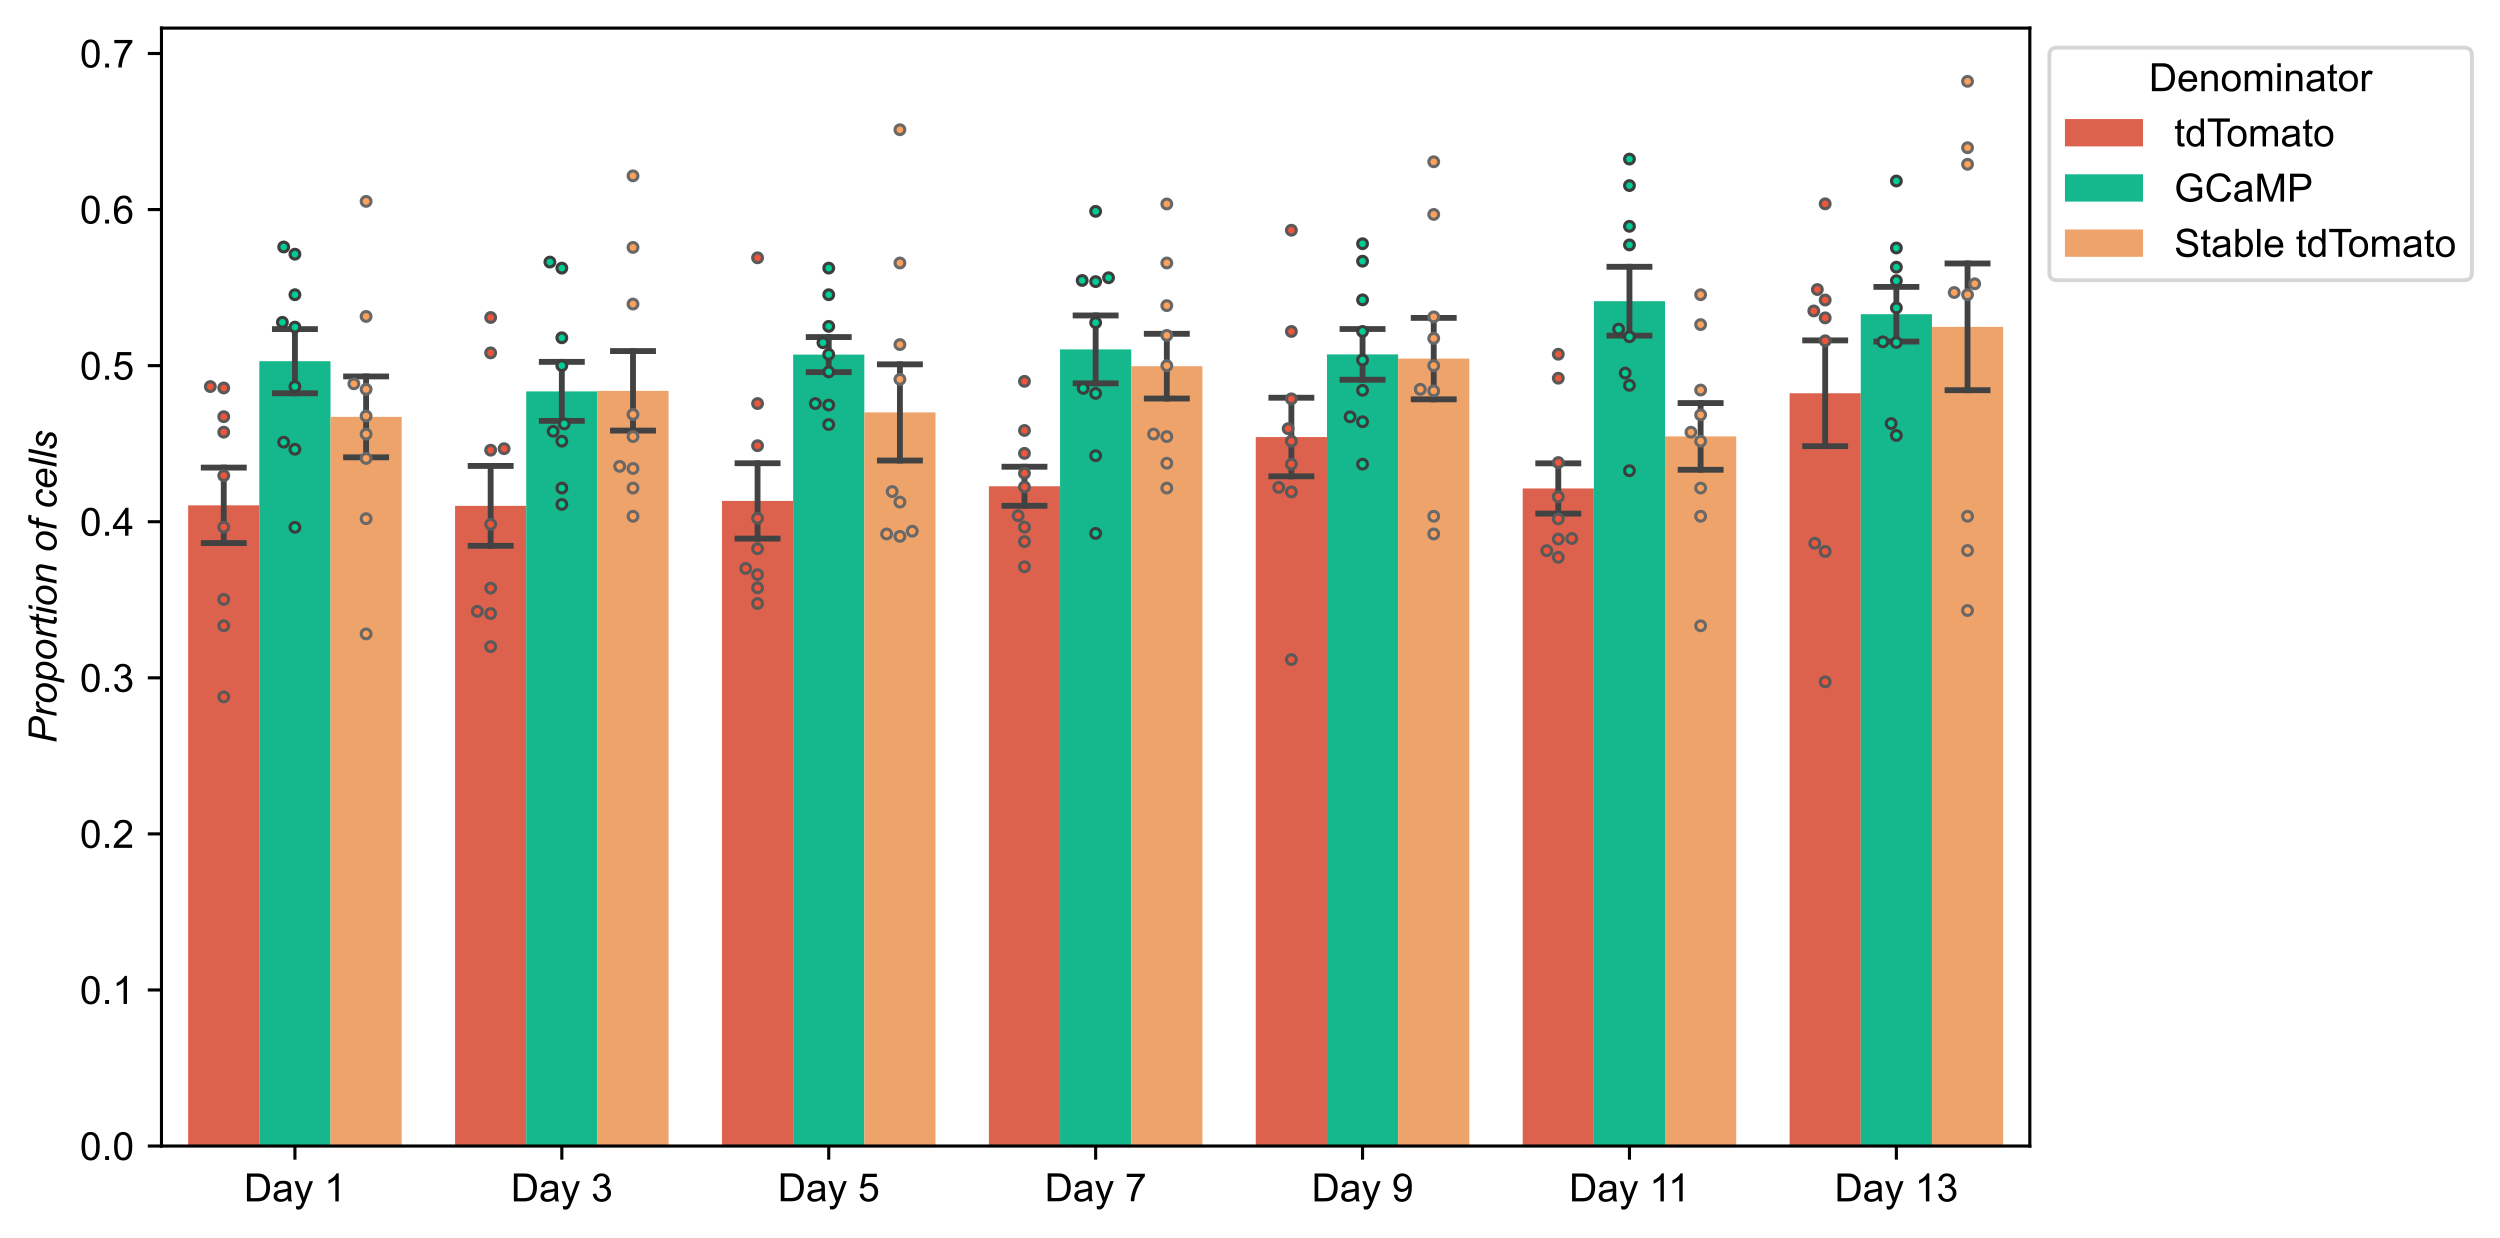 <?xml version="1.0" encoding="utf-8" standalone="no"?>
<!DOCTYPE svg PUBLIC "-//W3C//DTD SVG 1.1//EN"
  "http://www.w3.org/Graphics/SVG/1.1/DTD/svg11.dtd">
<!-- Created with matplotlib (https://matplotlib.org/) -->
<svg height="317.092pt" version="1.1" viewBox="0 0 640.473 317.092" width="640.473pt" xmlns="http://www.w3.org/2000/svg" xmlns:xlink="http://www.w3.org/1999/xlink">
 <defs>
  <style type="text/css">
*{stroke-linecap:butt;stroke-linejoin:round;}
  </style>
 </defs>
 <g id="figure_1">
  <g id="patch_1">
   <path d="M 0 317.092 
L 640.473 317.092 
L 640.473 0 
L 0 0 
z
" style="fill:#ffffff;"/>
  </g>
  <g id="axes_1">
   <g id="patch_2">
    <path d="M 41.367 293.6 
L 520.017 293.6 
L 520.017 7.2 
L 41.367 7.2 
z
" style="fill:#ffffff;"/>
   </g>
   <g id="patch_3">
    <path clip-path="url(#p3c40bb3eae)" d="M 48.205 293.6 
L 66.439 293.6 
L 66.439 129.466 
L 48.205 129.466 
z
" style="fill:#dd624d;"/>
   </g>
   <g id="patch_4">
    <path clip-path="url(#p3c40bb3eae)" d="M 116.584 293.6 
L 134.818 293.6 
L 134.818 129.604 
L 116.584 129.604 
z
" style="fill:#dd624d;"/>
   </g>
   <g id="patch_5">
    <path clip-path="url(#p3c40bb3eae)" d="M 184.962 293.6 
L 203.196 293.6 
L 203.196 128.333 
L 184.962 128.333 
z
" style="fill:#dd624d;"/>
   </g>
   <g id="patch_6">
    <path clip-path="url(#p3c40bb3eae)" d="M 253.341 293.6 
L 271.575 293.6 
L 271.575 124.58 
L 253.341 124.58 
z
" style="fill:#dd624d;"/>
   </g>
   <g id="patch_7">
    <path clip-path="url(#p3c40bb3eae)" d="M 321.719 293.6 
L 339.954 293.6 
L 339.954 111.965 
L 321.719 111.965 
z
" style="fill:#dd624d;"/>
   </g>
   <g id="patch_8">
    <path clip-path="url(#p3c40bb3eae)" d="M 390.098 293.6 
L 408.332 293.6 
L 408.332 125.14 
L 390.098 125.14 
z
" style="fill:#dd624d;"/>
   </g>
   <g id="patch_9">
    <path clip-path="url(#p3c40bb3eae)" d="M 458.476 293.6 
L 476.711 293.6 
L 476.711 100.755 
L 458.476 100.755 
z
" style="fill:#dd624d;"/>
   </g>
   <g id="patch_10">
    <path clip-path="url(#p3c40bb3eae)" d="M 66.439 293.6 
L 84.674 293.6 
L 84.674 92.532 
L 66.439 92.532 
z
" style="fill:#14b88c;"/>
   </g>
   <g id="patch_11">
    <path clip-path="url(#p3c40bb3eae)" d="M 134.818 293.6 
L 153.052 293.6 
L 153.052 100.269 
L 134.818 100.269 
z
" style="fill:#14b88c;"/>
   </g>
   <g id="patch_12">
    <path clip-path="url(#p3c40bb3eae)" d="M 203.196 293.6 
L 221.431 293.6 
L 221.431 90.842 
L 203.196 90.842 
z
" style="fill:#14b88c;"/>
   </g>
   <g id="patch_13">
    <path clip-path="url(#p3c40bb3eae)" d="M 271.575 293.6 
L 289.809 293.6 
L 289.809 89.516 
L 271.575 89.516 
z
" style="fill:#14b88c;"/>
   </g>
   <g id="patch_14">
    <path clip-path="url(#p3c40bb3eae)" d="M 339.954 293.6 
L 358.188 293.6 
L 358.188 90.786 
L 339.954 90.786 
z
" style="fill:#14b88c;"/>
   </g>
   <g id="patch_15">
    <path clip-path="url(#p3c40bb3eae)" d="M 408.332 293.6 
L 426.566 293.6 
L 426.566 77.166 
L 408.332 77.166 
z
" style="fill:#14b88c;"/>
   </g>
   <g id="patch_16">
    <path clip-path="url(#p3c40bb3eae)" d="M 476.711 293.6 
L 494.945 293.6 
L 494.945 80.5 
L 476.711 80.5 
z
" style="fill:#14b88c;"/>
   </g>
   <g id="patch_17">
    <path clip-path="url(#p3c40bb3eae)" d="M 84.674 293.6 
L 102.908 293.6 
L 102.908 106.804 
L 84.674 106.804 
z
" style="fill:#eea36b;"/>
   </g>
   <g id="patch_18">
    <path clip-path="url(#p3c40bb3eae)" d="M 153.052 293.6 
L 171.286 293.6 
L 171.286 100.128 
L 153.052 100.128 
z
" style="fill:#eea36b;"/>
   </g>
   <g id="patch_19">
    <path clip-path="url(#p3c40bb3eae)" d="M 221.431 293.6 
L 239.665 293.6 
L 239.665 105.657 
L 221.431 105.657 
z
" style="fill:#eea36b;"/>
   </g>
   <g id="patch_20">
    <path clip-path="url(#p3c40bb3eae)" d="M 289.809 293.6 
L 308.044 293.6 
L 308.044 93.812 
L 289.809 93.812 
z
" style="fill:#eea36b;"/>
   </g>
   <g id="patch_21">
    <path clip-path="url(#p3c40bb3eae)" d="M 358.188 293.6 
L 376.422 293.6 
L 376.422 91.872 
L 358.188 91.872 
z
" style="fill:#eea36b;"/>
   </g>
   <g id="patch_22">
    <path clip-path="url(#p3c40bb3eae)" d="M 426.566 293.6 
L 444.801 293.6 
L 444.801 111.804 
L 426.566 111.804 
z
" style="fill:#eea36b;"/>
   </g>
   <g id="patch_23">
    <path clip-path="url(#p3c40bb3eae)" d="M 494.945 293.6 
L 513.179 293.6 
L 513.179 83.733 
L 494.945 83.733 
z
" style="fill:#eea36b;"/>
   </g>
   <g id="matplotlib.axis_1">
    <g id="xtick_1">
     <g id="line2d_1">
      <defs>
       <path d="M 0 0 
L 0 3.5 
" id="m64cc62040e" style="stroke:#000000;stroke-width:0.8;"/>
      </defs>
      <g>
       <use style="stroke:#000000;stroke-width:0.8;" x="75.556" xlink:href="#m64cc62040e" y="293.6"/>
      </g>
     </g>
     <g id="text_1">
      <!-- Day 1 -->
      <defs>
       <path d="M 7.719 0 
L 7.719 71.578 
L 32.375 71.578 
Q 40.719 71.578 45.125 70.562 
Q 51.266 69.141 55.609 65.438 
Q 61.281 60.641 64.078 53.188 
Q 66.891 45.75 66.891 36.188 
Q 66.891 28.031 64.984 21.734 
Q 63.094 15.438 60.109 11.297 
Q 57.125 7.172 53.578 4.797 
Q 50.047 2.438 45.047 1.219 
Q 40.047 0 33.547 0 
z
M 17.188 8.453 
L 32.469 8.453 
Q 39.547 8.453 43.578 9.766 
Q 47.609 11.078 50 13.484 
Q 53.375 16.844 55.25 22.531 
Q 57.125 28.219 57.125 36.328 
Q 57.125 47.562 53.438 53.594 
Q 49.75 59.625 44.484 61.672 
Q 40.672 63.141 32.234 63.141 
L 17.188 63.141 
z
" id="ArialMT-68"/>
       <path d="M 40.438 6.391 
Q 35.547 2.25 31.031 0.531 
Q 26.516 -1.172 21.344 -1.172 
Q 12.797 -1.172 8.203 3 
Q 3.609 7.172 3.609 13.672 
Q 3.609 17.484 5.344 20.625 
Q 7.078 23.781 9.891 25.688 
Q 12.703 27.594 16.219 28.562 
Q 18.797 29.25 24.031 29.891 
Q 34.672 31.156 39.703 32.906 
Q 39.75 34.719 39.75 35.203 
Q 39.75 40.578 37.25 42.781 
Q 33.891 45.75 27.25 45.75 
Q 21.047 45.75 18.094 43.578 
Q 15.141 41.406 13.719 35.891 
L 5.125 37.062 
Q 6.297 42.578 8.984 45.969 
Q 11.672 49.359 16.75 51.188 
Q 21.828 53.031 28.516 53.031 
Q 35.156 53.031 39.297 51.469 
Q 43.453 49.906 45.406 47.531 
Q 47.359 45.172 48.141 41.547 
Q 48.578 39.312 48.578 33.453 
L 48.578 21.734 
Q 48.578 9.469 49.141 6.219 
Q 49.703 2.984 51.375 0 
L 42.188 0 
Q 40.828 2.734 40.438 6.391 
z
M 39.703 26.031 
Q 34.906 24.078 25.344 22.703 
Q 19.922 21.922 17.672 20.938 
Q 15.438 19.969 14.203 18.094 
Q 12.984 16.219 12.984 13.922 
Q 12.984 10.406 15.641 8.062 
Q 18.312 5.719 23.438 5.719 
Q 28.516 5.719 32.469 7.938 
Q 36.422 10.156 38.281 14.016 
Q 39.703 17 39.703 22.797 
z
" id="ArialMT-97"/>
       <path d="M 6.203 -19.969 
L 5.219 -11.719 
Q 8.109 -12.5 10.25 -12.5 
Q 13.188 -12.5 14.938 -11.516 
Q 16.703 -10.547 17.828 -8.797 
Q 18.656 -7.469 20.516 -2.25 
Q 20.75 -1.516 21.297 -0.094 
L 1.609 51.859 
L 11.078 51.859 
L 21.875 21.828 
Q 23.969 16.109 25.641 9.812 
Q 27.156 15.875 29.25 21.625 
L 40.328 51.859 
L 49.125 51.859 
L 29.391 -0.875 
Q 26.219 -9.422 24.469 -12.641 
Q 22.125 -17 19.094 -19.016 
Q 16.062 -21.047 11.859 -21.047 
Q 9.328 -21.047 6.203 -19.969 
z
" id="ArialMT-121"/>
       <path id="ArialMT-32"/>
       <path d="M 37.25 0 
L 28.469 0 
L 28.469 56 
Q 25.297 52.984 20.141 49.953 
Q 14.984 46.922 10.891 45.406 
L 10.891 53.906 
Q 18.266 57.375 23.781 62.297 
Q 29.297 67.234 31.594 71.875 
L 37.25 71.875 
z
" id="ArialMT-49"/>
      </defs>
      <g transform="translate(62.496 307.788)scale(0.1 -0.1)">
       <use xlink:href="#ArialMT-68"/>
       <use x="72.217" xlink:href="#ArialMT-97"/>
       <use x="127.832" xlink:href="#ArialMT-121"/>
       <use x="177.832" xlink:href="#ArialMT-32"/>
       <use x="205.615" xlink:href="#ArialMT-49"/>
      </g>
     </g>
    </g>
    <g id="xtick_2">
     <g id="line2d_2">
      <g>
       <use style="stroke:#000000;stroke-width:0.8;" x="143.935" xlink:href="#m64cc62040e" y="293.6"/>
      </g>
     </g>
     <g id="text_2">
      <!-- Day 3 -->
      <defs>
       <path d="M 4.203 18.891 
L 12.984 20.062 
Q 14.5 12.594 18.141 9.297 
Q 21.781 6 27 6 
Q 33.203 6 37.469 10.297 
Q 41.75 14.594 41.75 20.953 
Q 41.75 27 37.797 30.922 
Q 33.844 34.859 27.734 34.859 
Q 25.25 34.859 21.531 33.891 
L 22.516 41.609 
Q 23.391 41.5 23.922 41.5 
Q 29.547 41.5 34.031 44.422 
Q 38.531 47.359 38.531 53.469 
Q 38.531 58.297 35.25 61.469 
Q 31.984 64.656 26.812 64.656 
Q 21.688 64.656 18.266 61.422 
Q 14.844 58.203 13.875 51.766 
L 5.078 53.328 
Q 6.688 62.156 12.391 67.016 
Q 18.109 71.875 26.609 71.875 
Q 32.469 71.875 37.391 69.359 
Q 42.328 66.844 44.938 62.5 
Q 47.562 58.156 47.562 53.266 
Q 47.562 48.641 45.062 44.828 
Q 42.578 41.016 37.703 38.766 
Q 44.047 37.312 47.562 32.688 
Q 51.078 28.078 51.078 21.141 
Q 51.078 11.766 44.234 5.25 
Q 37.406 -1.266 26.953 -1.266 
Q 17.531 -1.266 11.297 4.344 
Q 5.078 9.969 4.203 18.891 
z
" id="ArialMT-51"/>
      </defs>
      <g transform="translate(130.874 307.788)scale(0.1 -0.1)">
       <use xlink:href="#ArialMT-68"/>
       <use x="72.217" xlink:href="#ArialMT-97"/>
       <use x="127.832" xlink:href="#ArialMT-121"/>
       <use x="177.832" xlink:href="#ArialMT-32"/>
       <use x="205.615" xlink:href="#ArialMT-51"/>
      </g>
     </g>
    </g>
    <g id="xtick_3">
     <g id="line2d_3">
      <g>
       <use style="stroke:#000000;stroke-width:0.8;" x="212.314" xlink:href="#m64cc62040e" y="293.6"/>
      </g>
     </g>
     <g id="text_3">
      <!-- Day 5 -->
      <defs>
       <path d="M 4.156 18.75 
L 13.375 19.531 
Q 14.406 12.797 18.141 9.391 
Q 21.875 6 27.156 6 
Q 33.5 6 37.891 10.781 
Q 42.281 15.578 42.281 23.484 
Q 42.281 31 38.062 35.344 
Q 33.844 39.703 27 39.703 
Q 22.75 39.703 19.328 37.766 
Q 15.922 35.844 13.969 32.766 
L 5.719 33.844 
L 12.641 70.609 
L 48.25 70.609 
L 48.25 62.203 
L 19.672 62.203 
L 15.828 42.969 
Q 22.266 47.469 29.344 47.469 
Q 38.719 47.469 45.156 40.969 
Q 51.609 34.469 51.609 24.266 
Q 51.609 14.547 45.953 7.469 
Q 39.062 -1.219 27.156 -1.219 
Q 17.391 -1.219 11.203 4.25 
Q 5.031 9.719 4.156 18.75 
z
" id="ArialMT-53"/>
      </defs>
      <g transform="translate(199.253 307.758)scale(0.1 -0.1)">
       <use xlink:href="#ArialMT-68"/>
       <use x="72.217" xlink:href="#ArialMT-97"/>
       <use x="127.832" xlink:href="#ArialMT-121"/>
       <use x="177.832" xlink:href="#ArialMT-32"/>
       <use x="205.615" xlink:href="#ArialMT-53"/>
      </g>
     </g>
    </g>
    <g id="xtick_4">
     <g id="line2d_4">
      <g>
       <use style="stroke:#000000;stroke-width:0.8;" x="280.692" xlink:href="#m64cc62040e" y="293.6"/>
      </g>
     </g>
     <g id="text_4">
      <!-- Day 7 -->
      <defs>
       <path d="M 4.734 62.203 
L 4.734 70.656 
L 51.078 70.656 
L 51.078 63.812 
Q 44.234 56.547 37.516 44.484 
Q 30.812 32.422 27.156 19.672 
Q 24.516 10.688 23.781 0 
L 14.75 0 
Q 14.891 8.453 18.062 20.406 
Q 21.234 32.375 27.172 43.484 
Q 33.109 54.594 39.797 62.203 
z
" id="ArialMT-55"/>
      </defs>
      <g transform="translate(267.631 307.758)scale(0.1 -0.1)">
       <use xlink:href="#ArialMT-68"/>
       <use x="72.217" xlink:href="#ArialMT-97"/>
       <use x="127.832" xlink:href="#ArialMT-121"/>
       <use x="177.832" xlink:href="#ArialMT-32"/>
       <use x="205.615" xlink:href="#ArialMT-55"/>
      </g>
     </g>
    </g>
    <g id="xtick_5">
     <g id="line2d_5">
      <g>
       <use style="stroke:#000000;stroke-width:0.8;" x="349.071" xlink:href="#m64cc62040e" y="293.6"/>
      </g>
     </g>
     <g id="text_5">
      <!-- Day 9 -->
      <defs>
       <path d="M 5.469 16.547 
L 13.922 17.328 
Q 14.984 11.375 18.016 8.688 
Q 21.047 6 25.781 6 
Q 29.828 6 32.875 7.859 
Q 35.938 9.719 37.891 12.812 
Q 39.844 15.922 41.156 21.188 
Q 42.484 26.469 42.484 31.938 
Q 42.484 32.516 42.438 33.688 
Q 39.797 29.5 35.234 26.875 
Q 30.672 24.266 25.344 24.266 
Q 16.453 24.266 10.297 30.703 
Q 4.156 37.156 4.156 47.703 
Q 4.156 58.594 10.578 65.234 
Q 17 71.875 26.656 71.875 
Q 33.641 71.875 39.422 68.109 
Q 45.219 64.359 48.219 57.391 
Q 51.219 50.438 51.219 37.25 
Q 51.219 23.531 48.234 15.406 
Q 45.266 7.281 39.375 3.031 
Q 33.5 -1.219 25.594 -1.219 
Q 17.188 -1.219 11.859 3.438 
Q 6.547 8.109 5.469 16.547 
z
M 41.453 48.141 
Q 41.453 55.719 37.422 60.156 
Q 33.406 64.594 27.734 64.594 
Q 21.875 64.594 17.531 59.812 
Q 13.188 55.031 13.188 47.406 
Q 13.188 40.578 17.312 36.297 
Q 21.438 32.031 27.484 32.031 
Q 33.594 32.031 37.516 36.297 
Q 41.453 40.578 41.453 48.141 
z
" id="ArialMT-57"/>
      </defs>
      <g transform="translate(336.01 307.788)scale(0.1 -0.1)">
       <use xlink:href="#ArialMT-68"/>
       <use x="72.217" xlink:href="#ArialMT-97"/>
       <use x="127.832" xlink:href="#ArialMT-121"/>
       <use x="177.832" xlink:href="#ArialMT-32"/>
       <use x="205.615" xlink:href="#ArialMT-57"/>
      </g>
     </g>
    </g>
    <g id="xtick_6">
     <g id="line2d_6">
      <g>
       <use style="stroke:#000000;stroke-width:0.8;" x="417.449" xlink:href="#m64cc62040e" y="293.6"/>
      </g>
     </g>
     <g id="text_6">
      <!-- Day 11 -->
      <g transform="translate(401.977 307.788)scale(0.1 -0.1)">
       <use xlink:href="#ArialMT-68"/>
       <use x="72.217" xlink:href="#ArialMT-97"/>
       <use x="127.832" xlink:href="#ArialMT-121"/>
       <use x="177.832" xlink:href="#ArialMT-32"/>
       <use x="205.615" xlink:href="#ArialMT-49"/>
       <use x="253.855" xlink:href="#ArialMT-49"/>
      </g>
     </g>
    </g>
    <g id="xtick_7">
     <g id="line2d_7">
      <g>
       <use style="stroke:#000000;stroke-width:0.8;" x="485.828" xlink:href="#m64cc62040e" y="293.6"/>
      </g>
     </g>
     <g id="text_7">
      <!-- Day 13 -->
      <g transform="translate(469.986 307.788)scale(0.1 -0.1)">
       <use xlink:href="#ArialMT-68"/>
       <use x="72.217" xlink:href="#ArialMT-97"/>
       <use x="127.832" xlink:href="#ArialMT-121"/>
       <use x="177.832" xlink:href="#ArialMT-32"/>
       <use x="205.615" xlink:href="#ArialMT-49"/>
       <use x="261.23" xlink:href="#ArialMT-51"/>
      </g>
     </g>
    </g>
   </g>
   <g id="matplotlib.axis_2">
    <g id="ytick_1">
     <g id="line2d_8">
      <defs>
       <path d="M 0 0 
L -3.5 0 
" id="mc4effd0c71" style="stroke:#000000;stroke-width:0.8;"/>
      </defs>
      <g>
       <use style="stroke:#000000;stroke-width:0.8;" x="41.367" xlink:href="#mc4effd0c71" y="293.6"/>
      </g>
     </g>
     <g id="text_8">
      <!-- 0.0 -->
      <defs>
       <path d="M 4.156 35.297 
Q 4.156 48 6.766 55.734 
Q 9.375 63.484 14.516 67.672 
Q 19.672 71.875 27.484 71.875 
Q 33.25 71.875 37.594 69.547 
Q 41.938 67.234 44.766 62.859 
Q 47.609 58.5 49.219 52.219 
Q 50.828 45.953 50.828 35.297 
Q 50.828 22.703 48.234 14.969 
Q 45.656 7.234 40.5 3 
Q 35.359 -1.219 27.484 -1.219 
Q 17.141 -1.219 11.234 6.203 
Q 4.156 15.141 4.156 35.297 
z
M 13.188 35.297 
Q 13.188 17.672 17.312 11.828 
Q 21.438 6 27.484 6 
Q 33.547 6 37.672 11.859 
Q 41.797 17.719 41.797 35.297 
Q 41.797 52.984 37.672 58.781 
Q 33.547 64.594 27.391 64.594 
Q 21.344 64.594 17.719 59.469 
Q 13.188 52.938 13.188 35.297 
z
" id="ArialMT-48"/>
       <path d="M 9.078 0 
L 9.078 10.016 
L 19.094 10.016 
L 19.094 0 
z
" id="ArialMT-46"/>
      </defs>
      <g transform="translate(20.467 297.179)scale(0.1 -0.1)">
       <use xlink:href="#ArialMT-48"/>
       <use x="55.615" xlink:href="#ArialMT-46"/>
       <use x="83.398" xlink:href="#ArialMT-48"/>
      </g>
     </g>
    </g>
    <g id="ytick_2">
     <g id="line2d_9">
      <g>
       <use style="stroke:#000000;stroke-width:0.8;" x="41.367" xlink:href="#mc4effd0c71" y="253.616"/>
      </g>
     </g>
     <g id="text_9">
      <!-- 0.1 -->
      <g transform="translate(20.467 257.194)scale(0.1 -0.1)">
       <use xlink:href="#ArialMT-48"/>
       <use x="55.615" xlink:href="#ArialMT-46"/>
       <use x="83.398" xlink:href="#ArialMT-49"/>
      </g>
     </g>
    </g>
    <g id="ytick_3">
     <g id="line2d_10">
      <g>
       <use style="stroke:#000000;stroke-width:0.8;" x="41.367" xlink:href="#mc4effd0c71" y="213.631"/>
      </g>
     </g>
     <g id="text_10">
      <!-- 0.2 -->
      <defs>
       <path d="M 50.344 8.453 
L 50.344 0 
L 3.031 0 
Q 2.938 3.172 4.047 6.109 
Q 5.859 10.938 9.828 15.625 
Q 13.812 20.312 21.344 26.469 
Q 33.016 36.031 37.109 41.625 
Q 41.219 47.219 41.219 52.203 
Q 41.219 57.422 37.469 61 
Q 33.734 64.594 27.734 64.594 
Q 21.391 64.594 17.578 60.781 
Q 13.766 56.984 13.719 50.25 
L 4.688 51.172 
Q 5.609 61.281 11.656 66.578 
Q 17.719 71.875 27.938 71.875 
Q 38.234 71.875 44.234 66.156 
Q 50.25 60.453 50.25 52 
Q 50.25 47.703 48.484 43.547 
Q 46.734 39.406 42.656 34.812 
Q 38.578 30.219 29.109 22.219 
Q 21.188 15.578 18.938 13.203 
Q 16.703 10.844 15.234 8.453 
z
" id="ArialMT-50"/>
      </defs>
      <g transform="translate(20.467 217.21)scale(0.1 -0.1)">
       <use xlink:href="#ArialMT-48"/>
       <use x="55.615" xlink:href="#ArialMT-46"/>
       <use x="83.398" xlink:href="#ArialMT-50"/>
      </g>
     </g>
    </g>
    <g id="ytick_4">
     <g id="line2d_11">
      <g>
       <use style="stroke:#000000;stroke-width:0.8;" x="41.367" xlink:href="#mc4effd0c71" y="173.647"/>
      </g>
     </g>
     <g id="text_11">
      <!-- 0.3 -->
      <g transform="translate(20.467 177.226)scale(0.1 -0.1)">
       <use xlink:href="#ArialMT-48"/>
       <use x="55.615" xlink:href="#ArialMT-46"/>
       <use x="83.398" xlink:href="#ArialMT-51"/>
      </g>
     </g>
    </g>
    <g id="ytick_5">
     <g id="line2d_12">
      <g>
       <use style="stroke:#000000;stroke-width:0.8;" x="41.367" xlink:href="#mc4effd0c71" y="133.662"/>
      </g>
     </g>
     <g id="text_12">
      <!-- 0.4 -->
      <defs>
       <path d="M 32.328 0 
L 32.328 17.141 
L 1.266 17.141 
L 1.266 25.203 
L 33.938 71.578 
L 41.109 71.578 
L 41.109 25.203 
L 50.781 25.203 
L 50.781 17.141 
L 41.109 17.141 
L 41.109 0 
z
M 32.328 25.203 
L 32.328 57.469 
L 9.906 25.203 
z
" id="ArialMT-52"/>
      </defs>
      <g transform="translate(20.467 137.241)scale(0.1 -0.1)">
       <use xlink:href="#ArialMT-48"/>
       <use x="55.615" xlink:href="#ArialMT-46"/>
       <use x="83.398" xlink:href="#ArialMT-52"/>
      </g>
     </g>
    </g>
    <g id="ytick_6">
     <g id="line2d_13">
      <g>
       <use style="stroke:#000000;stroke-width:0.8;" x="41.367" xlink:href="#mc4effd0c71" y="93.678"/>
      </g>
     </g>
     <g id="text_13">
      <!-- 0.5 -->
      <g transform="translate(20.467 97.257)scale(0.1 -0.1)">
       <use xlink:href="#ArialMT-48"/>
       <use x="55.615" xlink:href="#ArialMT-46"/>
       <use x="83.398" xlink:href="#ArialMT-53"/>
      </g>
     </g>
    </g>
    <g id="ytick_7">
     <g id="line2d_14">
      <g>
       <use style="stroke:#000000;stroke-width:0.8;" x="41.367" xlink:href="#mc4effd0c71" y="53.694"/>
      </g>
     </g>
     <g id="text_14">
      <!-- 0.6 -->
      <defs>
       <path d="M 49.75 54.047 
L 41.016 53.375 
Q 39.844 58.547 37.703 60.891 
Q 34.125 64.656 28.906 64.656 
Q 24.703 64.656 21.531 62.312 
Q 17.391 59.281 14.984 53.469 
Q 12.594 47.656 12.5 36.922 
Q 15.672 41.75 20.266 44.094 
Q 24.859 46.438 29.891 46.438 
Q 38.672 46.438 44.844 39.969 
Q 51.031 33.5 51.031 23.25 
Q 51.031 16.5 48.125 10.719 
Q 45.219 4.938 40.141 1.859 
Q 35.062 -1.219 28.609 -1.219 
Q 17.625 -1.219 10.688 6.859 
Q 3.766 14.938 3.766 33.5 
Q 3.766 54.25 11.422 63.672 
Q 18.109 71.875 29.438 71.875 
Q 37.891 71.875 43.281 67.141 
Q 48.688 62.406 49.75 54.047 
z
M 13.875 23.188 
Q 13.875 18.656 15.797 14.5 
Q 17.719 10.359 21.188 8.172 
Q 24.656 6 28.469 6 
Q 34.031 6 38.031 10.484 
Q 42.047 14.984 42.047 22.703 
Q 42.047 30.125 38.078 34.391 
Q 34.125 38.672 28.125 38.672 
Q 22.172 38.672 18.016 34.391 
Q 13.875 30.125 13.875 23.188 
z
" id="ArialMT-54"/>
      </defs>
      <g transform="translate(20.467 57.272)scale(0.1 -0.1)">
       <use xlink:href="#ArialMT-48"/>
       <use x="55.615" xlink:href="#ArialMT-46"/>
       <use x="83.398" xlink:href="#ArialMT-54"/>
      </g>
     </g>
    </g>
    <g id="ytick_8">
     <g id="line2d_15">
      <g>
       <use style="stroke:#000000;stroke-width:0.8;" x="41.367" xlink:href="#mc4effd0c71" y="13.709"/>
      </g>
     </g>
     <g id="text_15">
      <!-- 0.7 -->
      <g transform="translate(20.467 17.288)scale(0.1 -0.1)">
       <use xlink:href="#ArialMT-48"/>
       <use x="55.615" xlink:href="#ArialMT-46"/>
       <use x="83.398" xlink:href="#ArialMT-55"/>
      </g>
     </g>
    </g>
    <g id="text_16">
     <!-- Proportion of cells -->
     <defs>
      <path d="M 4.297 0 
L 19.281 71.578 
L 49.172 71.578 
Q 56.938 71.578 60.812 69.797 
Q 64.703 68.016 67.234 63.688 
Q 69.781 59.375 69.781 54 
Q 69.781 49.562 67.969 44.969 
Q 66.156 40.375 63.391 37.391 
Q 60.641 34.422 57.812 32.906 
Q 54.984 31.391 51.766 30.672 
Q 44.875 29.047 37.844 29.047 
L 19.922 29.047 
L 13.875 0 
z
M 21.625 37.156 
L 37.406 37.156 
Q 46.578 37.156 50.875 39.125 
Q 55.172 41.109 57.766 45.156 
Q 60.359 49.219 60.359 53.766 
Q 60.359 57.281 58.984 59.5 
Q 57.625 61.719 55.125 62.766 
Q 52.641 63.812 45.562 63.812 
L 27.203 63.812 
z
" id="Arial-ItalicMT-80"/>
      <path d="M 3.328 0 
L 14.156 51.859 
L 21.969 51.859 
L 19.781 41.266 
Q 23.781 47.266 27.609 50.141 
Q 31.453 53.031 35.453 53.031 
Q 38.094 53.031 41.938 51.125 
L 38.328 42.922 
Q 36.031 44.578 33.297 44.578 
Q 28.656 44.578 23.766 39.406 
Q 18.891 34.234 16.109 20.797 
L 11.719 0 
z
" id="Arial-ItalicMT-114"/>
      <path d="M 4.891 19.672 
Q 4.891 34.859 13.812 44.828 
Q 21.188 53.031 33.156 53.031 
Q 42.531 53.031 48.266 47.172 
Q 54 41.312 54 31.344 
Q 54 22.406 50.391 14.719 
Q 46.781 7.031 40.109 2.922 
Q 33.453 -1.172 26.078 -1.172 
Q 20.016 -1.172 15.062 1.406 
Q 10.109 4 7.5 8.734 
Q 4.891 13.484 4.891 19.672 
z
M 13.719 20.562 
Q 13.719 13.234 17.234 9.453 
Q 20.75 5.672 26.172 5.672 
Q 29 5.672 31.781 6.812 
Q 34.578 7.953 36.969 10.297 
Q 39.359 12.641 41.031 15.641 
Q 42.719 18.656 43.75 22.125 
Q 45.266 26.953 45.266 31.391 
Q 45.266 38.422 41.719 42.297 
Q 38.188 46.188 32.812 46.188 
Q 28.656 46.188 25.234 44.203 
Q 21.828 42.234 19.062 38.422 
Q 16.312 34.625 15.016 29.562 
Q 13.719 24.516 13.719 20.562 
z
" id="Arial-ItalicMT-111"/>
      <path d="M -1.031 -19.875 
L 13.969 51.859 
L 22.125 51.859 
L 20.609 44.625 
Q 25.141 49.359 28.734 51.188 
Q 32.328 53.031 36.328 53.031 
Q 43.75 53.031 48.625 47.625 
Q 53.516 42.234 53.516 32.172 
Q 53.516 24.078 50.828 17.406 
Q 48.141 10.75 44.234 6.688 
Q 40.328 2.641 36.328 0.734 
Q 32.328 -1.172 28.125 -1.172 
Q 18.797 -1.172 13.672 8.297 
L 7.812 -19.875 
z
M 16.453 21.188 
Q 16.453 15.375 17.281 13.141 
Q 18.5 9.969 21.281 8.016 
Q 24.078 6.062 27.734 6.062 
Q 35.359 6.062 40.047 14.625 
Q 44.734 23.188 44.734 32.125 
Q 44.734 38.719 41.578 42.312 
Q 38.422 45.906 33.734 45.906 
Q 30.375 45.906 27.484 44.109 
Q 24.609 42.328 22.141 38.781 
Q 19.672 35.25 18.062 30.125 
Q 16.453 25 16.453 21.188 
z
" id="Arial-ItalicMT-112"/>
      <path d="M 23.969 7.172 
L 22.516 -0.047 
Q 19.344 -0.875 16.359 -0.875 
Q 11.078 -0.875 7.953 1.703 
Q 5.609 3.656 5.609 7.031 
Q 5.609 8.734 6.891 14.891 
L 13.188 45.016 
L 6.203 45.016 
L 7.625 51.859 
L 14.594 51.859 
L 17.281 64.594 
L 27.391 70.703 
L 23.438 51.859 
L 32.125 51.859 
L 30.672 45.016 
L 22.016 45.016 
L 16.016 16.359 
Q 14.891 10.891 14.891 9.812 
Q 14.891 8.25 15.797 7.422 
Q 16.703 6.594 18.75 6.594 
Q 21.688 6.594 23.969 7.172 
z
" id="Arial-ItalicMT-116"/>
      <path d="M 15.875 61.578 
L 17.969 71.578 
L 26.766 71.578 
L 24.656 61.578 
z
M 2.984 0 
L 13.812 51.859 
L 22.656 51.859 
L 11.812 0 
z
" id="Arial-ItalicMT-105"/>
      <path d="M 3.328 0 
L 14.156 51.859 
L 22.172 51.859 
L 20.266 42.828 
Q 25.484 48.141 30.031 50.578 
Q 34.578 53.031 39.312 53.031 
Q 45.609 53.031 49.188 49.609 
Q 52.781 46.188 52.781 40.484 
Q 52.781 37.594 51.516 31.391 
L 44.922 0 
L 36.078 0 
L 42.969 32.859 
Q 44 37.641 44 39.938 
Q 44 42.531 42.219 44.141 
Q 40.438 45.75 37.062 45.75 
Q 30.281 45.75 24.969 40.859 
Q 19.672 35.984 17.188 24.125 
L 12.156 0 
z
" id="Arial-ItalicMT-110"/>
      <path id="Arial-ItalicMT-32"/>
      <path d="M 4.547 0 
L 13.969 45.016 
L 6.062 45.016 
L 7.469 51.859 
L 15.375 51.859 
L 16.891 59.234 
Q 18.062 64.75 19.312 67.188 
Q 20.562 69.625 23.359 71.203 
Q 26.172 72.797 31 72.797 
Q 34.375 72.797 40.766 71.391 
L 39.156 63.672 
Q 34.672 64.844 31.641 64.844 
Q 29.047 64.844 27.703 63.547 
Q 26.375 62.25 25.391 57.422 
L 24.219 51.859 
L 34.078 51.859 
L 32.672 45.016 
L 22.797 45.016 
L 13.375 0 
z
" id="Arial-ItalicMT-102"/>
      <path d="M 39.109 18.891 
L 47.953 17.969 
Q 44.625 8.25 38.5 3.531 
Q 32.375 -1.172 24.562 -1.172 
Q 16.109 -1.172 10.859 4.297 
Q 5.609 9.766 5.609 19.578 
Q 5.609 28.078 8.984 36.281 
Q 12.359 44.484 18.625 48.75 
Q 24.906 53.031 32.953 53.031 
Q 41.312 53.031 46.188 48.312 
Q 51.078 43.609 51.078 35.844 
L 42.391 35.25 
Q 42.328 40.188 39.516 42.969 
Q 36.719 45.75 32.125 45.75 
Q 26.812 45.75 22.906 42.375 
Q 19 39.016 16.766 32.156 
Q 14.547 25.297 14.547 18.953 
Q 14.547 12.312 17.469 8.984 
Q 20.406 5.672 24.703 5.672 
Q 29 5.672 32.922 8.938 
Q 36.859 12.203 39.109 18.891 
z
" id="Arial-ItalicMT-99"/>
      <path d="M 41.406 17.625 
L 50 16.75 
Q 48.141 10.359 41.469 4.594 
Q 34.812 -1.172 25.594 -1.172 
Q 19.828 -1.172 15.016 1.484 
Q 10.203 4.156 7.688 9.234 
Q 5.172 14.312 5.172 20.797 
Q 5.172 29.297 9.094 37.281 
Q 13.031 45.266 19.281 49.141 
Q 25.531 53.031 32.812 53.031 
Q 42.094 53.031 47.625 47.266 
Q 53.172 41.5 53.172 31.547 
Q 53.172 27.734 52.484 23.734 
L 14.312 23.734 
Q 14.109 22.219 14.109 21 
Q 14.109 13.719 17.453 9.891 
Q 20.797 6.062 25.641 6.062 
Q 30.172 6.062 34.562 9.031 
Q 38.969 12.016 41.406 17.625 
z
M 15.719 30.469 
L 44.828 30.469 
Q 44.875 31.844 44.875 32.422 
Q 44.875 39.062 41.547 42.594 
Q 38.234 46.141 33.016 46.141 
Q 27.344 46.141 22.672 42.234 
Q 18.016 38.328 15.719 30.469 
z
" id="Arial-ItalicMT-101"/>
      <path d="M 2.641 0 
L 17.578 71.578 
L 26.422 71.578 
L 11.469 0 
z
" id="Arial-ItalicMT-108"/>
      <path d="M 4.156 17.719 
L 12.984 18.266 
Q 12.984 14.453 14.156 11.766 
Q 15.328 9.078 18.469 7.375 
Q 21.625 5.672 25.828 5.672 
Q 31.688 5.672 34.609 8.016 
Q 37.547 10.359 37.547 13.531 
Q 37.547 15.828 35.797 17.875 
Q 33.984 19.922 26.969 22.922 
Q 19.969 25.922 18.016 27.156 
Q 14.75 29.156 13.078 31.859 
Q 11.422 34.578 11.422 38.094 
Q 11.422 44.234 16.297 48.625 
Q 21.188 53.031 29.984 53.031 
Q 39.75 53.031 44.844 48.516 
Q 49.953 44 50.141 36.625 
L 41.5 36.031 
Q 41.312 40.719 38.188 43.453 
Q 35.062 46.188 29.344 46.188 
Q 24.75 46.188 22.203 44.094 
Q 19.672 42 19.672 39.547 
Q 19.672 37.109 21.875 35.25 
Q 23.344 33.984 29.438 31.344 
Q 39.594 26.953 42.234 24.422 
Q 46.438 20.359 46.438 14.547 
Q 46.438 10.688 44.062 6.969 
Q 41.703 3.266 36.844 1.047 
Q 31.984 -1.172 25.391 -1.172 
Q 16.406 -1.172 10.109 3.266 
Q 3.812 7.719 4.156 17.719 
z
" id="Arial-ItalicMT-115"/>
     </defs>
     <g transform="translate(14.48 190.417)rotate(-90)scale(0.1 -0.1)">
      <use xlink:href="#Arial-ItalicMT-80"/>
      <use x="66.699" xlink:href="#Arial-ItalicMT-114"/>
      <use x="100" xlink:href="#Arial-ItalicMT-111"/>
      <use x="155.615" xlink:href="#Arial-ItalicMT-112"/>
      <use x="211.23" xlink:href="#Arial-ItalicMT-111"/>
      <use x="266.846" xlink:href="#Arial-ItalicMT-114"/>
      <use x="300.146" xlink:href="#Arial-ItalicMT-116"/>
      <use x="327.93" xlink:href="#Arial-ItalicMT-105"/>
      <use x="350.146" xlink:href="#Arial-ItalicMT-111"/>
      <use x="405.762" xlink:href="#Arial-ItalicMT-110"/>
      <use x="461.377" xlink:href="#Arial-ItalicMT-32"/>
      <use x="489.16" xlink:href="#Arial-ItalicMT-111"/>
      <use x="544.775" xlink:href="#Arial-ItalicMT-102"/>
      <use x="572.559" xlink:href="#Arial-ItalicMT-32"/>
      <use x="600.342" xlink:href="#Arial-ItalicMT-99"/>
      <use x="650.342" xlink:href="#Arial-ItalicMT-101"/>
      <use x="705.957" xlink:href="#Arial-ItalicMT-108"/>
      <use x="728.174" xlink:href="#Arial-ItalicMT-108"/>
      <use x="750.391" xlink:href="#Arial-ItalicMT-115"/>
     </g>
    </g>
   </g>
   <g id="line2d_16">
    <path clip-path="url(#p3c40bb3eae)" d="M 57.322 139.133 
L 57.322 119.8 
" style="fill:none;stroke:#424242;stroke-linecap:square;stroke-width:1.5;"/>
   </g>
   <g id="line2d_17">
    <path clip-path="url(#p3c40bb3eae)" d="M 52.194 139.133 
L 62.451 139.133 
" style="fill:none;stroke:#424242;stroke-linecap:square;stroke-width:1.5;"/>
   </g>
   <g id="line2d_18">
    <path clip-path="url(#p3c40bb3eae)" d="M 52.194 119.8 
L 62.451 119.8 
" style="fill:none;stroke:#424242;stroke-linecap:square;stroke-width:1.5;"/>
   </g>
   <g id="line2d_19">
    <path clip-path="url(#p3c40bb3eae)" d="M 125.701 139.838 
L 125.701 119.371 
" style="fill:none;stroke:#424242;stroke-linecap:square;stroke-width:1.5;"/>
   </g>
   <g id="line2d_20">
    <path clip-path="url(#p3c40bb3eae)" d="M 120.572 139.838 
L 130.829 139.838 
" style="fill:none;stroke:#424242;stroke-linecap:square;stroke-width:1.5;"/>
   </g>
   <g id="line2d_21">
    <path clip-path="url(#p3c40bb3eae)" d="M 120.572 119.371 
L 130.829 119.371 
" style="fill:none;stroke:#424242;stroke-linecap:square;stroke-width:1.5;"/>
   </g>
   <g id="line2d_22">
    <path clip-path="url(#p3c40bb3eae)" d="M 194.079 137.989 
L 194.079 118.677 
" style="fill:none;stroke:#424242;stroke-linecap:square;stroke-width:1.5;"/>
   </g>
   <g id="line2d_23">
    <path clip-path="url(#p3c40bb3eae)" d="M 188.951 137.989 
L 199.208 137.989 
" style="fill:none;stroke:#424242;stroke-linecap:square;stroke-width:1.5;"/>
   </g>
   <g id="line2d_24">
    <path clip-path="url(#p3c40bb3eae)" d="M 188.951 118.677 
L 199.208 118.677 
" style="fill:none;stroke:#424242;stroke-linecap:square;stroke-width:1.5;"/>
   </g>
   <g id="line2d_25">
    <path clip-path="url(#p3c40bb3eae)" d="M 262.458 129.583 
L 262.458 119.577 
" style="fill:none;stroke:#424242;stroke-linecap:square;stroke-width:1.5;"/>
   </g>
   <g id="line2d_26">
    <path clip-path="url(#p3c40bb3eae)" d="M 257.33 129.583 
L 267.586 129.583 
" style="fill:none;stroke:#424242;stroke-linecap:square;stroke-width:1.5;"/>
   </g>
   <g id="line2d_27">
    <path clip-path="url(#p3c40bb3eae)" d="M 257.33 119.577 
L 267.586 119.577 
" style="fill:none;stroke:#424242;stroke-linecap:square;stroke-width:1.5;"/>
   </g>
   <g id="line2d_28">
    <path clip-path="url(#p3c40bb3eae)" d="M 330.836 122.036 
L 330.836 101.895 
" style="fill:none;stroke:#424242;stroke-linecap:square;stroke-width:1.5;"/>
   </g>
   <g id="line2d_29">
    <path clip-path="url(#p3c40bb3eae)" d="M 325.708 122.036 
L 335.965 122.036 
" style="fill:none;stroke:#424242;stroke-linecap:square;stroke-width:1.5;"/>
   </g>
   <g id="line2d_30">
    <path clip-path="url(#p3c40bb3eae)" d="M 325.708 101.895 
L 335.965 101.895 
" style="fill:none;stroke:#424242;stroke-linecap:square;stroke-width:1.5;"/>
   </g>
   <g id="line2d_31">
    <path clip-path="url(#p3c40bb3eae)" d="M 399.215 131.581 
L 399.215 118.699 
" style="fill:none;stroke:#424242;stroke-linecap:square;stroke-width:1.5;"/>
   </g>
   <g id="line2d_32">
    <path clip-path="url(#p3c40bb3eae)" d="M 394.087 131.581 
L 404.343 131.581 
" style="fill:none;stroke:#424242;stroke-linecap:square;stroke-width:1.5;"/>
   </g>
   <g id="line2d_33">
    <path clip-path="url(#p3c40bb3eae)" d="M 394.087 118.699 
L 404.343 118.699 
" style="fill:none;stroke:#424242;stroke-linecap:square;stroke-width:1.5;"/>
   </g>
   <g id="line2d_34">
    <path clip-path="url(#p3c40bb3eae)" d="M 467.594 114.302 
L 467.594 87.207 
" style="fill:none;stroke:#424242;stroke-linecap:square;stroke-width:1.5;"/>
   </g>
   <g id="line2d_35">
    <path clip-path="url(#p3c40bb3eae)" d="M 462.465 114.302 
L 472.722 114.302 
" style="fill:none;stroke:#424242;stroke-linecap:square;stroke-width:1.5;"/>
   </g>
   <g id="line2d_36">
    <path clip-path="url(#p3c40bb3eae)" d="M 462.465 87.207 
L 472.722 87.207 
" style="fill:none;stroke:#424242;stroke-linecap:square;stroke-width:1.5;"/>
   </g>
   <g id="line2d_37">
    <path clip-path="url(#p3c40bb3eae)" d="M 75.556 100.753 
L 75.556 84.31 
" style="fill:none;stroke:#424242;stroke-linecap:square;stroke-width:1.5;"/>
   </g>
   <g id="line2d_38">
    <path clip-path="url(#p3c40bb3eae)" d="M 70.428 100.753 
L 80.685 100.753 
" style="fill:none;stroke:#424242;stroke-linecap:square;stroke-width:1.5;"/>
   </g>
   <g id="line2d_39">
    <path clip-path="url(#p3c40bb3eae)" d="M 70.428 84.31 
L 80.685 84.31 
" style="fill:none;stroke:#424242;stroke-linecap:square;stroke-width:1.5;"/>
   </g>
   <g id="line2d_40">
    <path clip-path="url(#p3c40bb3eae)" d="M 143.935 107.829 
L 143.935 92.708 
" style="fill:none;stroke:#424242;stroke-linecap:square;stroke-width:1.5;"/>
   </g>
   <g id="line2d_41">
    <path clip-path="url(#p3c40bb3eae)" d="M 138.807 107.829 
L 149.063 107.829 
" style="fill:none;stroke:#424242;stroke-linecap:square;stroke-width:1.5;"/>
   </g>
   <g id="line2d_42">
    <path clip-path="url(#p3c40bb3eae)" d="M 138.807 92.708 
L 149.063 92.708 
" style="fill:none;stroke:#424242;stroke-linecap:square;stroke-width:1.5;"/>
   </g>
   <g id="line2d_43">
    <path clip-path="url(#p3c40bb3eae)" d="M 212.314 95.335 
L 212.314 86.35 
" style="fill:none;stroke:#424242;stroke-linecap:square;stroke-width:1.5;"/>
   </g>
   <g id="line2d_44">
    <path clip-path="url(#p3c40bb3eae)" d="M 207.185 95.335 
L 217.442 95.335 
" style="fill:none;stroke:#424242;stroke-linecap:square;stroke-width:1.5;"/>
   </g>
   <g id="line2d_45">
    <path clip-path="url(#p3c40bb3eae)" d="M 207.185 86.35 
L 217.442 86.35 
" style="fill:none;stroke:#424242;stroke-linecap:square;stroke-width:1.5;"/>
   </g>
   <g id="line2d_46">
    <path clip-path="url(#p3c40bb3eae)" d="M 280.692 98.208 
L 280.692 80.824 
" style="fill:none;stroke:#424242;stroke-linecap:square;stroke-width:1.5;"/>
   </g>
   <g id="line2d_47">
    <path clip-path="url(#p3c40bb3eae)" d="M 275.564 98.208 
L 285.821 98.208 
" style="fill:none;stroke:#424242;stroke-linecap:square;stroke-width:1.5;"/>
   </g>
   <g id="line2d_48">
    <path clip-path="url(#p3c40bb3eae)" d="M 275.564 80.824 
L 285.821 80.824 
" style="fill:none;stroke:#424242;stroke-linecap:square;stroke-width:1.5;"/>
   </g>
   <g id="line2d_49">
    <path clip-path="url(#p3c40bb3eae)" d="M 349.071 97.278 
L 349.071 84.293 
" style="fill:none;stroke:#424242;stroke-linecap:square;stroke-width:1.5;"/>
   </g>
   <g id="line2d_50">
    <path clip-path="url(#p3c40bb3eae)" d="M 343.942 97.278 
L 354.199 97.278 
" style="fill:none;stroke:#424242;stroke-linecap:square;stroke-width:1.5;"/>
   </g>
   <g id="line2d_51">
    <path clip-path="url(#p3c40bb3eae)" d="M 343.942 84.293 
L 354.199 84.293 
" style="fill:none;stroke:#424242;stroke-linecap:square;stroke-width:1.5;"/>
   </g>
   <g id="line2d_52">
    <path clip-path="url(#p3c40bb3eae)" d="M 417.449 85.987 
L 417.449 68.345 
" style="fill:none;stroke:#424242;stroke-linecap:square;stroke-width:1.5;"/>
   </g>
   <g id="line2d_53">
    <path clip-path="url(#p3c40bb3eae)" d="M 412.321 85.987 
L 422.578 85.987 
" style="fill:none;stroke:#424242;stroke-linecap:square;stroke-width:1.5;"/>
   </g>
   <g id="line2d_54">
    <path clip-path="url(#p3c40bb3eae)" d="M 412.321 68.345 
L 422.578 68.345 
" style="fill:none;stroke:#424242;stroke-linecap:square;stroke-width:1.5;"/>
   </g>
   <g id="line2d_55">
    <path clip-path="url(#p3c40bb3eae)" d="M 485.828 87.499 
L 485.828 73.502 
" style="fill:none;stroke:#424242;stroke-linecap:square;stroke-width:1.5;"/>
   </g>
   <g id="line2d_56">
    <path clip-path="url(#p3c40bb3eae)" d="M 480.7 87.499 
L 490.956 87.499 
" style="fill:none;stroke:#424242;stroke-linecap:square;stroke-width:1.5;"/>
   </g>
   <g id="line2d_57">
    <path clip-path="url(#p3c40bb3eae)" d="M 480.7 73.502 
L 490.956 73.502 
" style="fill:none;stroke:#424242;stroke-linecap:square;stroke-width:1.5;"/>
   </g>
   <g id="line2d_58">
    <path clip-path="url(#p3c40bb3eae)" d="M 93.791 117.17 
L 93.791 96.438 
" style="fill:none;stroke:#424242;stroke-linecap:square;stroke-width:1.5;"/>
   </g>
   <g id="line2d_59">
    <path clip-path="url(#p3c40bb3eae)" d="M 88.662 117.17 
L 98.919 117.17 
" style="fill:none;stroke:#424242;stroke-linecap:square;stroke-width:1.5;"/>
   </g>
   <g id="line2d_60">
    <path clip-path="url(#p3c40bb3eae)" d="M 88.662 96.438 
L 98.919 96.438 
" style="fill:none;stroke:#424242;stroke-linecap:square;stroke-width:1.5;"/>
   </g>
   <g id="line2d_61">
    <path clip-path="url(#p3c40bb3eae)" d="M 162.169 110.317 
L 162.169 89.939 
" style="fill:none;stroke:#424242;stroke-linecap:square;stroke-width:1.5;"/>
   </g>
   <g id="line2d_62">
    <path clip-path="url(#p3c40bb3eae)" d="M 157.041 110.317 
L 167.298 110.317 
" style="fill:none;stroke:#424242;stroke-linecap:square;stroke-width:1.5;"/>
   </g>
   <g id="line2d_63">
    <path clip-path="url(#p3c40bb3eae)" d="M 157.041 89.939 
L 167.298 89.939 
" style="fill:none;stroke:#424242;stroke-linecap:square;stroke-width:1.5;"/>
   </g>
   <g id="line2d_64">
    <path clip-path="url(#p3c40bb3eae)" d="M 230.548 117.977 
L 230.548 93.338 
" style="fill:none;stroke:#424242;stroke-linecap:square;stroke-width:1.5;"/>
   </g>
   <g id="line2d_65">
    <path clip-path="url(#p3c40bb3eae)" d="M 225.42 117.977 
L 235.676 117.977 
" style="fill:none;stroke:#424242;stroke-linecap:square;stroke-width:1.5;"/>
   </g>
   <g id="line2d_66">
    <path clip-path="url(#p3c40bb3eae)" d="M 225.42 93.338 
L 235.676 93.338 
" style="fill:none;stroke:#424242;stroke-linecap:square;stroke-width:1.5;"/>
   </g>
   <g id="line2d_67">
    <path clip-path="url(#p3c40bb3eae)" d="M 298.926 102.103 
L 298.926 85.52 
" style="fill:none;stroke:#424242;stroke-linecap:square;stroke-width:1.5;"/>
   </g>
   <g id="line2d_68">
    <path clip-path="url(#p3c40bb3eae)" d="M 293.798 102.103 
L 304.055 102.103 
" style="fill:none;stroke:#424242;stroke-linecap:square;stroke-width:1.5;"/>
   </g>
   <g id="line2d_69">
    <path clip-path="url(#p3c40bb3eae)" d="M 293.798 85.52 
L 304.055 85.52 
" style="fill:none;stroke:#424242;stroke-linecap:square;stroke-width:1.5;"/>
   </g>
   <g id="line2d_70">
    <path clip-path="url(#p3c40bb3eae)" d="M 367.305 102.301 
L 367.305 81.443 
" style="fill:none;stroke:#424242;stroke-linecap:square;stroke-width:1.5;"/>
   </g>
   <g id="line2d_71">
    <path clip-path="url(#p3c40bb3eae)" d="M 362.177 102.301 
L 372.433 102.301 
" style="fill:none;stroke:#424242;stroke-linecap:square;stroke-width:1.5;"/>
   </g>
   <g id="line2d_72">
    <path clip-path="url(#p3c40bb3eae)" d="M 362.177 81.443 
L 372.433 81.443 
" style="fill:none;stroke:#424242;stroke-linecap:square;stroke-width:1.5;"/>
   </g>
   <g id="line2d_73">
    <path clip-path="url(#p3c40bb3eae)" d="M 435.684 120.351 
L 435.684 103.257 
" style="fill:none;stroke:#424242;stroke-linecap:square;stroke-width:1.5;"/>
   </g>
   <g id="line2d_74">
    <path clip-path="url(#p3c40bb3eae)" d="M 430.555 120.351 
L 440.812 120.351 
" style="fill:none;stroke:#424242;stroke-linecap:square;stroke-width:1.5;"/>
   </g>
   <g id="line2d_75">
    <path clip-path="url(#p3c40bb3eae)" d="M 430.555 103.257 
L 440.812 103.257 
" style="fill:none;stroke:#424242;stroke-linecap:square;stroke-width:1.5;"/>
   </g>
   <g id="line2d_76">
    <path clip-path="url(#p3c40bb3eae)" d="M 504.062 99.97 
L 504.062 67.497 
" style="fill:none;stroke:#424242;stroke-linecap:square;stroke-width:1.5;"/>
   </g>
   <g id="line2d_77">
    <path clip-path="url(#p3c40bb3eae)" d="M 498.934 99.97 
L 509.191 99.97 
" style="fill:none;stroke:#424242;stroke-linecap:square;stroke-width:1.5;"/>
   </g>
   <g id="line2d_78">
    <path clip-path="url(#p3c40bb3eae)" d="M 498.934 67.497 
L 509.191 67.497 
" style="fill:none;stroke:#424242;stroke-linecap:square;stroke-width:1.5;"/>
   </g>
   <g id="patch_24">
    <path d="M 41.367 293.6 
L 41.367 7.2 
" style="fill:none;stroke:#000000;stroke-linecap:square;stroke-linejoin:miter;stroke-width:0.8;"/>
   </g>
   <g id="patch_25">
    <path d="M 520.017 293.6 
L 520.017 7.2 
" style="fill:none;stroke:#000000;stroke-linecap:square;stroke-linejoin:miter;stroke-width:0.8;"/>
   </g>
   <g id="patch_26">
    <path d="M 41.367 293.6 
L 520.017 293.6 
" style="fill:none;stroke:#000000;stroke-linecap:square;stroke-linejoin:miter;stroke-width:0.8;"/>
   </g>
   <g id="patch_27">
    <path d="M 41.367 7.2 
L 520.017 7.2 
" style="fill:none;stroke:#000000;stroke-linecap:square;stroke-linejoin:miter;stroke-width:0.8;"/>
   </g>
   <g id="PathCollection_1">
    <defs>
     <path d="M 0 1.25 
C 0.332 1.25 0.649 1.118 0.884 0.884 
C 1.118 0.649 1.25 0.332 1.25 0 
C 1.25 -0.332 1.118 -0.649 0.884 -0.884 
C 0.649 -1.118 0.332 -1.25 0 -1.25 
C -0.332 -1.25 -0.649 -1.118 -0.884 -0.884 
C -1.118 -0.649 -1.25 -0.332 -1.25 0 
C -1.25 0.332 -1.118 0.649 -0.884 0.884 
C -0.649 1.118 -0.332 1.25 0 1.25 
z
" id="C0_0_fc1b95e303"/>
    </defs>
    <g clip-path="url(#p3c40bb3eae)">
     <use style="fill:#ef553b;stroke:#595959;stroke-width:0.8;" x="57.322" xlink:href="#C0_0_fc1b95e303" y="121.846"/>
    </g>
    <g clip-path="url(#p3c40bb3eae)">
     <use style="fill:#ef553b;stroke:#595959;stroke-width:0.8;" x="57.322" xlink:href="#C0_0_fc1b95e303" y="106.757"/>
    </g>
    <g clip-path="url(#p3c40bb3eae)">
     <use style="fill:#ef553b;stroke:#595959;stroke-width:0.8;" x="53.878" xlink:href="#C0_0_fc1b95e303" y="99.033"/>
    </g>
    <g clip-path="url(#p3c40bb3eae)">
     <use style="fill:#ef553b;stroke:#595959;stroke-width:0.8;" x="57.322" xlink:href="#C0_0_fc1b95e303" y="110.712"/>
    </g>
    <g clip-path="url(#p3c40bb3eae)">
     <use style="fill:#ef553b;stroke:#595959;stroke-width:0.8;" x="57.322" xlink:href="#C0_0_fc1b95e303" y="135.041"/>
    </g>
    <g clip-path="url(#p3c40bb3eae)">
     <use style="fill:#ef553b;stroke:#595959;stroke-width:0.8;" x="57.322" xlink:href="#C0_0_fc1b95e303" y="178.537"/>
    </g>
    <g clip-path="url(#p3c40bb3eae)">
     <use style="fill:#ef553b;stroke:#595959;stroke-width:0.8;" x="57.322" xlink:href="#C0_0_fc1b95e303" y="153.562"/>
    </g>
    <g clip-path="url(#p3c40bb3eae)">
     <use style="fill:#ef553b;stroke:#595959;stroke-width:0.8;" x="57.322" xlink:href="#C0_0_fc1b95e303" y="160.319"/>
    </g>
    <g clip-path="url(#p3c40bb3eae)">
     <use style="fill:#ef553b;stroke:#595959;stroke-width:0.8;" x="57.322" xlink:href="#C0_0_fc1b95e303" y="99.39"/>
    </g>
   </g>
   <g id="PathCollection_2">
    <defs>
     <path d="M 0 1.25 
C 0.332 1.25 0.649 1.118 0.884 0.884 
C 1.118 0.649 1.25 0.332 1.25 0 
C 1.25 -0.332 1.118 -0.649 0.884 -0.884 
C 0.649 -1.118 0.332 -1.25 0 -1.25 
C -0.332 -1.25 -0.649 -1.118 -0.884 -0.884 
C -1.118 -0.649 -1.25 -0.332 -1.25 0 
C -1.25 0.332 -1.118 0.649 -0.884 0.884 
C -0.649 1.118 -0.332 1.25 0 1.25 
z
" id="C1_0_6d3980914c"/>
    </defs>
    <g clip-path="url(#p3c40bb3eae)">
     <use style="fill:#00cc96;stroke:#3d3d3d;stroke-width:0.8;" x="72.682" xlink:href="#C1_0_6d3980914c" y="63.275"/>
    </g>
    <g clip-path="url(#p3c40bb3eae)">
     <use style="fill:#00cc96;stroke:#3d3d3d;stroke-width:0.8;" x="75.556" xlink:href="#C1_0_6d3980914c" y="115.098"/>
    </g>
    <g clip-path="url(#p3c40bb3eae)">
     <use style="fill:#00cc96;stroke:#3d3d3d;stroke-width:0.8;" x="75.556" xlink:href="#C1_0_6d3980914c" y="99.033"/>
    </g>
    <g clip-path="url(#p3c40bb3eae)">
     <use style="fill:#00cc96;stroke:#3d3d3d;stroke-width:0.8;" x="75.556" xlink:href="#C1_0_6d3980914c" y="75.503"/>
    </g>
    <g clip-path="url(#p3c40bb3eae)">
     <use style="fill:#00cc96;stroke:#3d3d3d;stroke-width:0.8;" x="72.666" xlink:href="#C1_0_6d3980914c" y="113.278"/>
    </g>
    <g clip-path="url(#p3c40bb3eae)">
     <use style="fill:#00cc96;stroke:#3d3d3d;stroke-width:0.8;" x="75.556" xlink:href="#C1_0_6d3980914c" y="65.118"/>
    </g>
    <g clip-path="url(#p3c40bb3eae)">
     <use style="fill:#00cc96;stroke:#3d3d3d;stroke-width:0.8;" x="72.343" xlink:href="#C1_0_6d3980914c" y="82.571"/>
    </g>
    <g clip-path="url(#p3c40bb3eae)">
     <use style="fill:#00cc96;stroke:#3d3d3d;stroke-width:0.8;" x="75.556" xlink:href="#C1_0_6d3980914c" y="135.103"/>
    </g>
    <g clip-path="url(#p3c40bb3eae)">
     <use style="fill:#00cc96;stroke:#3d3d3d;stroke-width:0.8;" x="75.556" xlink:href="#C1_0_6d3980914c" y="83.805"/>
    </g>
   </g>
   <g id="PathCollection_3">
    <defs>
     <path d="M 0 1.25 
C 0.332 1.25 0.649 1.118 0.884 0.884 
C 1.118 0.649 1.25 0.332 1.25 0 
C 1.25 -0.332 1.118 -0.649 0.884 -0.884 
C 0.649 -1.118 0.332 -1.25 0 -1.25 
C -0.332 -1.25 -0.649 -1.118 -0.884 -0.884 
C -1.118 -0.649 -1.25 -0.332 -1.25 0 
C -1.25 0.332 -1.118 0.649 -0.884 0.884 
C -0.649 1.118 -0.332 1.25 0 1.25 
z
" id="C2_0_cde5b67fa7"/>
    </defs>
    <g clip-path="url(#p3c40bb3eae)">
     <use style="fill:#ffa15a;stroke:#686868;stroke-width:0.8;" x="93.791" xlink:href="#C2_0_cde5b67fa7" y="117.445"/>
    </g>
    <g clip-path="url(#p3c40bb3eae)">
     <use style="fill:#ffa15a;stroke:#686868;stroke-width:0.8;" x="93.791" xlink:href="#C2_0_cde5b67fa7" y="99.736"/>
    </g>
    <g clip-path="url(#p3c40bb3eae)">
     <use style="fill:#ffa15a;stroke:#686868;stroke-width:0.8;" x="93.791" xlink:href="#C2_0_cde5b67fa7" y="81.07"/>
    </g>
    <g clip-path="url(#p3c40bb3eae)">
     <use style="fill:#ffa15a;stroke:#686868;stroke-width:0.8;" x="90.657" xlink:href="#C2_0_cde5b67fa7" y="98.327"/>
    </g>
    <g clip-path="url(#p3c40bb3eae)">
     <use style="fill:#ffa15a;stroke:#686868;stroke-width:0.8;" x="93.791" xlink:href="#C2_0_cde5b67fa7" y="111.215"/>
    </g>
    <g clip-path="url(#p3c40bb3eae)">
     <use style="fill:#ffa15a;stroke:#686868;stroke-width:0.8;" x="93.791" xlink:href="#C2_0_cde5b67fa7" y="162.401"/>
    </g>
    <g clip-path="url(#p3c40bb3eae)">
     <use style="fill:#ffa15a;stroke:#686868;stroke-width:0.8;" x="93.791" xlink:href="#C2_0_cde5b67fa7" y="132.878"/>
    </g>
    <g clip-path="url(#p3c40bb3eae)">
     <use style="fill:#ffa15a;stroke:#686868;stroke-width:0.8;" x="93.791" xlink:href="#C2_0_cde5b67fa7" y="106.576"/>
    </g>
    <g clip-path="url(#p3c40bb3eae)">
     <use style="fill:#ffa15a;stroke:#686868;stroke-width:0.8;" x="93.791" xlink:href="#C2_0_cde5b67fa7" y="51.589"/>
    </g>
   </g>
   <g id="PathCollection_4">
    <defs>
     <path d="M 0 1.25 
C 0.332 1.25 0.649 1.118 0.884 0.884 
C 1.118 0.649 1.25 0.332 1.25 0 
C 1.25 -0.332 1.118 -0.649 0.884 -0.884 
C 0.649 -1.118 0.332 -1.25 0 -1.25 
C -0.332 -1.25 -0.649 -1.118 -0.884 -0.884 
C -1.118 -0.649 -1.25 -0.332 -1.25 0 
C -1.25 0.332 -1.118 0.649 -0.884 0.884 
C -0.649 1.118 -0.332 1.25 0 1.25 
z
" id="C3_0_01e646b157"/>
    </defs>
    <g clip-path="url(#p3c40bb3eae)">
     <use style="fill:#ef553b;stroke:#595959;stroke-width:0.8;" x="129.143" xlink:href="#C3_0_01e646b157" y="114.946"/>
    </g>
    <g clip-path="url(#p3c40bb3eae)">
     <use style="fill:#ef553b;stroke:#595959;stroke-width:0.8;" x="125.701" xlink:href="#C3_0_01e646b157" y="81.337"/>
    </g>
    <g clip-path="url(#p3c40bb3eae)">
     <use style="fill:#ef553b;stroke:#595959;stroke-width:0.8;" x="125.701" xlink:href="#C3_0_01e646b157" y="90.401"/>
    </g>
    <g clip-path="url(#p3c40bb3eae)">
     <use style="fill:#ef553b;stroke:#595959;stroke-width:0.8;" x="125.701" xlink:href="#C3_0_01e646b157" y="150.669"/>
    </g>
    <g clip-path="url(#p3c40bb3eae)">
     <use style="fill:#ef553b;stroke:#595959;stroke-width:0.8;" x="122.287" xlink:href="#C3_0_01e646b157" y="156.616"/>
    </g>
    <g clip-path="url(#p3c40bb3eae)">
     <use style="fill:#ef553b;stroke:#595959;stroke-width:0.8;" x="125.701" xlink:href="#C3_0_01e646b157" y="157.183"/>
    </g>
    <g clip-path="url(#p3c40bb3eae)">
     <use style="fill:#ef553b;stroke:#595959;stroke-width:0.8;" x="125.701" xlink:href="#C3_0_01e646b157" y="165.65"/>
    </g>
    <g clip-path="url(#p3c40bb3eae)">
     <use style="fill:#ef553b;stroke:#595959;stroke-width:0.8;" x="125.701" xlink:href="#C3_0_01e646b157" y="134.312"/>
    </g>
    <g clip-path="url(#p3c40bb3eae)">
     <use style="fill:#ef553b;stroke:#595959;stroke-width:0.8;" x="125.701" xlink:href="#C3_0_01e646b157" y="115.326"/>
    </g>
   </g>
   <g id="PathCollection_5">
    <defs>
     <path d="M 0 1.25 
C 0.332 1.25 0.649 1.118 0.884 0.884 
C 1.118 0.649 1.25 0.332 1.25 0 
C 1.25 -0.332 1.118 -0.649 0.884 -0.884 
C 0.649 -1.118 0.332 -1.25 0 -1.25 
C -0.332 -1.25 -0.649 -1.118 -0.884 -0.884 
C -1.118 -0.649 -1.25 -0.332 -1.25 0 
C -1.25 0.332 -1.118 0.649 -0.884 0.884 
C -0.649 1.118 -0.332 1.25 0 1.25 
z
" id="C4_0_a5ef52f984"/>
    </defs>
    <g clip-path="url(#p3c40bb3eae)">
     <use style="fill:#00cc96;stroke:#3d3d3d;stroke-width:0.8;" x="143.935" xlink:href="#C4_0_a5ef52f984" y="68.688"/>
    </g>
    <g clip-path="url(#p3c40bb3eae)">
     <use style="fill:#00cc96;stroke:#3d3d3d;stroke-width:0.8;" x="143.935" xlink:href="#C4_0_a5ef52f984" y="125.038"/>
    </g>
    <g clip-path="url(#p3c40bb3eae)">
     <use style="fill:#00cc96;stroke:#3d3d3d;stroke-width:0.8;" x="144.548" xlink:href="#C4_0_a5ef52f984" y="108.597"/>
    </g>
    <g clip-path="url(#p3c40bb3eae)">
     <use style="fill:#00cc96;stroke:#3d3d3d;stroke-width:0.8;" x="143.935" xlink:href="#C4_0_a5ef52f984" y="93.678"/>
    </g>
    <g clip-path="url(#p3c40bb3eae)">
     <use style="fill:#00cc96;stroke:#3d3d3d;stroke-width:0.8;" x="143.935" xlink:href="#C4_0_a5ef52f984" y="129.22"/>
    </g>
    <g clip-path="url(#p3c40bb3eae)">
     <use style="fill:#00cc96;stroke:#3d3d3d;stroke-width:0.8;" x="143.935" xlink:href="#C4_0_a5ef52f984" y="86.538"/>
    </g>
    <g clip-path="url(#p3c40bb3eae)">
     <use style="fill:#00cc96;stroke:#3d3d3d;stroke-width:0.8;" x="140.875" xlink:href="#C4_0_a5ef52f984" y="67.14"/>
    </g>
    <g clip-path="url(#p3c40bb3eae)">
     <use style="fill:#00cc96;stroke:#3d3d3d;stroke-width:0.8;" x="141.712" xlink:href="#C4_0_a5ef52f984" y="110.494"/>
    </g>
    <g clip-path="url(#p3c40bb3eae)">
     <use style="fill:#00cc96;stroke:#3d3d3d;stroke-width:0.8;" x="143.935" xlink:href="#C4_0_a5ef52f984" y="113.025"/>
    </g>
   </g>
   <g id="PathCollection_6">
    <defs>
     <path d="M 0 1.25 
C 0.332 1.25 0.649 1.118 0.884 0.884 
C 1.118 0.649 1.25 0.332 1.25 0 
C 1.25 -0.332 1.118 -0.649 0.884 -0.884 
C 0.649 -1.118 0.332 -1.25 0 -1.25 
C -0.332 -1.25 -0.649 -1.118 -0.884 -0.884 
C -1.118 -0.649 -1.25 -0.332 -1.25 0 
C -1.25 0.332 -1.118 0.649 -0.884 0.884 
C -0.649 1.118 -0.332 1.25 0 1.25 
z
" id="C5_0_4871772911"/>
    </defs>
    <g clip-path="url(#p3c40bb3eae)">
     <use style="fill:#ffa15a;stroke:#686868;stroke-width:0.8;" x="162.169" xlink:href="#C5_0_4871772911" y="111.853"/>
    </g>
    <g clip-path="url(#p3c40bb3eae)">
     <use style="fill:#ffa15a;stroke:#686868;stroke-width:0.8;" x="162.169" xlink:href="#C5_0_4871772911" y="63.387"/>
    </g>
    <g clip-path="url(#p3c40bb3eae)">
     <use style="fill:#ffa15a;stroke:#686868;stroke-width:0.8;" x="162.169" xlink:href="#C5_0_4871772911" y="45.048"/>
    </g>
    <g clip-path="url(#p3c40bb3eae)">
     <use style="fill:#ffa15a;stroke:#686868;stroke-width:0.8;" x="162.169" xlink:href="#C5_0_4871772911" y="120.024"/>
    </g>
    <g clip-path="url(#p3c40bb3eae)">
     <use style="fill:#ffa15a;stroke:#686868;stroke-width:0.8;" x="162.169" xlink:href="#C5_0_4871772911" y="132.259"/>
    </g>
    <g clip-path="url(#p3c40bb3eae)">
     <use style="fill:#ffa15a;stroke:#686868;stroke-width:0.8;" x="162.169" xlink:href="#C5_0_4871772911" y="106.173"/>
    </g>
    <g clip-path="url(#p3c40bb3eae)">
     <use style="fill:#ffa15a;stroke:#686868;stroke-width:0.8;" x="162.169" xlink:href="#C5_0_4871772911" y="125.038"/>
    </g>
    <g clip-path="url(#p3c40bb3eae)">
     <use style="fill:#ffa15a;stroke:#686868;stroke-width:0.8;" x="158.753" xlink:href="#C5_0_4871772911" y="119.474"/>
    </g>
    <g clip-path="url(#p3c40bb3eae)">
     <use style="fill:#ffa15a;stroke:#686868;stroke-width:0.8;" x="162.169" xlink:href="#C5_0_4871772911" y="77.895"/>
    </g>
   </g>
   <g id="PathCollection_7">
    <defs>
     <path d="M 0 1.25 
C 0.332 1.25 0.649 1.118 0.884 0.884 
C 1.118 0.649 1.25 0.332 1.25 0 
C 1.25 -0.332 1.118 -0.649 0.884 -0.884 
C 0.649 -1.118 0.332 -1.25 0 -1.25 
C -0.332 -1.25 -0.649 -1.118 -0.884 -0.884 
C -1.118 -0.649 -1.25 -0.332 -1.25 0 
C -1.25 0.332 -1.118 0.649 -0.884 0.884 
C -0.649 1.118 -0.332 1.25 0 1.25 
z
" id="C6_0_d7d025b6a7"/>
    </defs>
    <g clip-path="url(#p3c40bb3eae)">
     <use style="fill:#ef553b;stroke:#595959;stroke-width:0.8;" x="194.079" xlink:href="#C6_0_d7d025b6a7" y="147.216"/>
    </g>
    <g clip-path="url(#p3c40bb3eae)">
     <use style="fill:#ef553b;stroke:#595959;stroke-width:0.8;" x="194.079" xlink:href="#C6_0_d7d025b6a7" y="103.383"/>
    </g>
    <g clip-path="url(#p3c40bb3eae)">
     <use style="fill:#ef553b;stroke:#595959;stroke-width:0.8;" x="194.079" xlink:href="#C6_0_d7d025b6a7" y="114.183"/>
    </g>
    <g clip-path="url(#p3c40bb3eae)">
     <use style="fill:#ef553b;stroke:#595959;stroke-width:0.8;" x="194.079" xlink:href="#C6_0_d7d025b6a7" y="66.046"/>
    </g>
    <g clip-path="url(#p3c40bb3eae)">
     <use style="fill:#ef553b;stroke:#595959;stroke-width:0.8;" x="194.079" xlink:href="#C6_0_d7d025b6a7" y="150.59"/>
    </g>
    <g clip-path="url(#p3c40bb3eae)">
     <use style="fill:#ef553b;stroke:#595959;stroke-width:0.8;" x="194.079" xlink:href="#C6_0_d7d025b6a7" y="140.573"/>
    </g>
    <g clip-path="url(#p3c40bb3eae)">
     <use style="fill:#ef553b;stroke:#595959;stroke-width:0.8;" x="194.079" xlink:href="#C6_0_d7d025b6a7" y="154.607"/>
    </g>
    <g clip-path="url(#p3c40bb3eae)">
     <use style="fill:#ef553b;stroke:#595959;stroke-width:0.8;" x="191.043" xlink:href="#C6_0_d7d025b6a7" y="145.626"/>
    </g>
    <g clip-path="url(#p3c40bb3eae)">
     <use style="fill:#ef553b;stroke:#595959;stroke-width:0.8;" x="194.079" xlink:href="#C6_0_d7d025b6a7" y="132.769"/>
    </g>
   </g>
   <g id="PathCollection_8">
    <defs>
     <path d="M 0 1.25 
C 0.332 1.25 0.649 1.118 0.884 0.884 
C 1.118 0.649 1.25 0.332 1.25 0 
C 1.25 -0.332 1.118 -0.649 0.884 -0.884 
C 0.649 -1.118 0.332 -1.25 0 -1.25 
C -0.332 -1.25 -0.649 -1.118 -0.884 -0.884 
C -1.118 -0.649 -1.25 -0.332 -1.25 0 
C -1.25 0.332 -1.118 0.649 -0.884 0.884 
C -0.649 1.118 -0.332 1.25 0 1.25 
z
" id="C7_0_005789761d"/>
    </defs>
    <g clip-path="url(#p3c40bb3eae)">
     <use style="fill:#00cc96;stroke:#3d3d3d;stroke-width:0.8;" x="212.314" xlink:href="#C7_0_005789761d" y="68.688"/>
    </g>
    <g clip-path="url(#p3c40bb3eae)">
     <use style="fill:#00cc96;stroke:#3d3d3d;stroke-width:0.8;" x="212.314" xlink:href="#C7_0_005789761d" y="108.766"/>
    </g>
    <g clip-path="url(#p3c40bb3eae)">
     <use style="fill:#00cc96;stroke:#3d3d3d;stroke-width:0.8;" x="210.831" xlink:href="#C7_0_005789761d" y="87.798"/>
    </g>
    <g clip-path="url(#p3c40bb3eae)">
     <use style="fill:#00cc96;stroke:#3d3d3d;stroke-width:0.8;" x="212.314" xlink:href="#C7_0_005789761d" y="90.781"/>
    </g>
    <g clip-path="url(#p3c40bb3eae)">
     <use style="fill:#00cc96;stroke:#3d3d3d;stroke-width:0.8;" x="208.873" xlink:href="#C7_0_005789761d" y="103.383"/>
    </g>
    <g clip-path="url(#p3c40bb3eae)">
     <use style="fill:#00cc96;stroke:#3d3d3d;stroke-width:0.8;" x="212.314" xlink:href="#C7_0_005789761d" y="95.277"/>
    </g>
    <g clip-path="url(#p3c40bb3eae)">
     <use style="fill:#00cc96;stroke:#3d3d3d;stroke-width:0.8;" x="212.314" xlink:href="#C7_0_005789761d" y="83.61"/>
    </g>
    <g clip-path="url(#p3c40bb3eae)">
     <use style="fill:#00cc96;stroke:#3d3d3d;stroke-width:0.8;" x="212.314" xlink:href="#C7_0_005789761d" y="103.775"/>
    </g>
    <g clip-path="url(#p3c40bb3eae)">
     <use style="fill:#00cc96;stroke:#3d3d3d;stroke-width:0.8;" x="212.314" xlink:href="#C7_0_005789761d" y="75.503"/>
    </g>
   </g>
   <g id="PathCollection_9">
    <defs>
     <path d="M 0 1.25 
C 0.332 1.25 0.649 1.118 0.884 0.884 
C 1.118 0.649 1.25 0.332 1.25 0 
C 1.25 -0.332 1.118 -0.649 0.884 -0.884 
C 0.649 -1.118 0.332 -1.25 0 -1.25 
C -0.332 -1.25 -0.649 -1.118 -0.884 -0.884 
C -1.118 -0.649 -1.25 -0.332 -1.25 0 
C -1.25 0.332 -1.118 0.649 -0.884 0.884 
C -0.649 1.118 -0.332 1.25 0 1.25 
z
" id="C8_0_adf93dccdf"/>
    </defs>
    <g clip-path="url(#p3c40bb3eae)">
     <use style="fill:#ffa15a;stroke:#686868;stroke-width:0.8;" x="230.548" xlink:href="#C8_0_adf93dccdf" y="128.629"/>
    </g>
    <g clip-path="url(#p3c40bb3eae)">
     <use style="fill:#ffa15a;stroke:#686868;stroke-width:0.8;" x="233.721" xlink:href="#C8_0_adf93dccdf" y="136.086"/>
    </g>
    <g clip-path="url(#p3c40bb3eae)">
     <use style="fill:#ffa15a;stroke:#686868;stroke-width:0.8;" x="230.548" xlink:href="#C8_0_adf93dccdf" y="88.275"/>
    </g>
    <g clip-path="url(#p3c40bb3eae)">
     <use style="fill:#ffa15a;stroke:#686868;stroke-width:0.8;" x="230.548" xlink:href="#C8_0_adf93dccdf" y="33.236"/>
    </g>
    <g clip-path="url(#p3c40bb3eae)">
     <use style="fill:#ffa15a;stroke:#686868;stroke-width:0.8;" x="230.548" xlink:href="#C8_0_adf93dccdf" y="97.185"/>
    </g>
    <g clip-path="url(#p3c40bb3eae)">
     <use style="fill:#ffa15a;stroke:#686868;stroke-width:0.8;" x="230.548" xlink:href="#C8_0_adf93dccdf" y="137.411"/>
    </g>
    <g clip-path="url(#p3c40bb3eae)">
     <use style="fill:#ffa15a;stroke:#686868;stroke-width:0.8;" x="227.143" xlink:href="#C8_0_adf93dccdf" y="136.798"/>
    </g>
    <g clip-path="url(#p3c40bb3eae)">
     <use style="fill:#ffa15a;stroke:#686868;stroke-width:0.8;" x="228.565" xlink:href="#C8_0_adf93dccdf" y="125.923"/>
    </g>
    <g clip-path="url(#p3c40bb3eae)">
     <use style="fill:#ffa15a;stroke:#686868;stroke-width:0.8;" x="230.548" xlink:href="#C8_0_adf93dccdf" y="67.372"/>
    </g>
   </g>
   <g id="PathCollection_10">
    <defs>
     <path d="M 0 1.25 
C 0.332 1.25 0.649 1.118 0.884 0.884 
C 1.118 0.649 1.25 0.332 1.25 0 
C 1.25 -0.332 1.118 -0.649 0.884 -0.884 
C 0.649 -1.118 0.332 -1.25 0 -1.25 
C -0.332 -1.25 -0.649 -1.118 -0.884 -0.884 
C -1.118 -0.649 -1.25 -0.332 -1.25 0 
C -1.25 0.332 -1.118 0.649 -0.884 0.884 
C -0.649 1.118 -0.332 1.25 0 1.25 
z
" id="C9_0_f663787478"/>
    </defs>
    <g clip-path="url(#p3c40bb3eae)">
     <use style="fill:#ef553b;stroke:#595959;stroke-width:0.8;" x="262.458" xlink:href="#C9_0_f663787478" y="110.278"/>
    </g>
    <g clip-path="url(#p3c40bb3eae)">
     <use style="fill:#ef553b;stroke:#595959;stroke-width:0.8;" x="262.458" xlink:href="#C9_0_f663787478" y="121.253"/>
    </g>
    <g clip-path="url(#p3c40bb3eae)">
     <use style="fill:#ef553b;stroke:#595959;stroke-width:0.8;" x="262.458" xlink:href="#C9_0_f663787478" y="97.692"/>
    </g>
    <g clip-path="url(#p3c40bb3eae)">
     <use style="fill:#ef553b;stroke:#595959;stroke-width:0.8;" x="262.458" xlink:href="#C9_0_f663787478" y="124.742"/>
    </g>
    <g clip-path="url(#p3c40bb3eae)">
     <use style="fill:#ef553b;stroke:#595959;stroke-width:0.8;" x="260.837" xlink:href="#C9_0_f663787478" y="132.124"/>
    </g>
    <g clip-path="url(#p3c40bb3eae)">
     <use style="fill:#ef553b;stroke:#595959;stroke-width:0.8;" x="262.458" xlink:href="#C9_0_f663787478" y="138.747"/>
    </g>
    <g clip-path="url(#p3c40bb3eae)">
     <use style="fill:#ef553b;stroke:#595959;stroke-width:0.8;" x="262.458" xlink:href="#C9_0_f663787478" y="145.204"/>
    </g>
    <g clip-path="url(#p3c40bb3eae)">
     <use style="fill:#ef553b;stroke:#595959;stroke-width:0.8;" x="262.458" xlink:href="#C9_0_f663787478" y="135.041"/>
    </g>
    <g clip-path="url(#p3c40bb3eae)">
     <use style="fill:#ef553b;stroke:#595959;stroke-width:0.8;" x="262.458" xlink:href="#C9_0_f663787478" y="116.141"/>
    </g>
   </g>
   <g id="PathCollection_11">
    <defs>
     <path d="M 0 1.25 
C 0.332 1.25 0.649 1.118 0.884 0.884 
C 1.118 0.649 1.25 0.332 1.25 0 
C 1.25 -0.332 1.118 -0.649 0.884 -0.884 
C 0.649 -1.118 0.332 -1.25 0 -1.25 
C -0.332 -1.25 -0.649 -1.118 -0.884 -0.884 
C -1.118 -0.649 -1.25 -0.332 -1.25 0 
C -1.25 0.332 -1.118 0.649 -0.884 0.884 
C -0.649 1.118 -0.332 1.25 0 1.25 
z
" id="Ca_0_9e6c3290f4"/>
    </defs>
    <g clip-path="url(#p3c40bb3eae)">
     <use style="fill:#00cc96;stroke:#3d3d3d;stroke-width:0.8;" x="277.241" xlink:href="#Ca_0_9e6c3290f4" y="71.852"/>
    </g>
    <g clip-path="url(#p3c40bb3eae)">
     <use style="fill:#00cc96;stroke:#3d3d3d;stroke-width:0.8;" x="277.502" xlink:href="#Ca_0_9e6c3290f4" y="99.501"/>
    </g>
    <g clip-path="url(#p3c40bb3eae)">
     <use style="fill:#00cc96;stroke:#3d3d3d;stroke-width:0.8;" x="280.692" xlink:href="#Ca_0_9e6c3290f4" y="100.79"/>
    </g>
    <g clip-path="url(#p3c40bb3eae)">
     <use style="fill:#00cc96;stroke:#3d3d3d;stroke-width:0.8;" x="280.692" xlink:href="#Ca_0_9e6c3290f4" y="54.145"/>
    </g>
    <g clip-path="url(#p3c40bb3eae)">
     <use style="fill:#00cc96;stroke:#3d3d3d;stroke-width:0.8;" x="280.692" xlink:href="#Ca_0_9e6c3290f4" y="136.652"/>
    </g>
    <g clip-path="url(#p3c40bb3eae)">
     <use style="fill:#00cc96;stroke:#3d3d3d;stroke-width:0.8;" x="280.692" xlink:href="#Ca_0_9e6c3290f4" y="82.659"/>
    </g>
    <g clip-path="url(#p3c40bb3eae)">
     <use style="fill:#00cc96;stroke:#3d3d3d;stroke-width:0.8;" x="280.692" xlink:href="#Ca_0_9e6c3290f4" y="72.148"/>
    </g>
    <g clip-path="url(#p3c40bb3eae)">
     <use style="fill:#00cc96;stroke:#3d3d3d;stroke-width:0.8;" x="280.692" xlink:href="#Ca_0_9e6c3290f4" y="116.746"/>
    </g>
    <g clip-path="url(#p3c40bb3eae)">
     <use style="fill:#00cc96;stroke:#3d3d3d;stroke-width:0.8;" x="283.995" xlink:href="#Ca_0_9e6c3290f4" y="71.151"/>
    </g>
   </g>
   <g id="PathCollection_12">
    <defs>
     <path d="M 0 1.25 
C 0.332 1.25 0.649 1.118 0.884 0.884 
C 1.118 0.649 1.25 0.332 1.25 0 
C 1.25 -0.332 1.118 -0.649 0.884 -0.884 
C 0.649 -1.118 0.332 -1.25 0 -1.25 
C -0.332 -1.25 -0.649 -1.118 -0.884 -0.884 
C -1.118 -0.649 -1.25 -0.332 -1.25 0 
C -1.25 0.332 -1.118 0.649 -0.884 0.884 
C -0.649 1.118 -0.332 1.25 0 1.25 
z
" id="Cb_0_a2f2ecb764"/>
    </defs>
    <g clip-path="url(#p3c40bb3eae)">
     <use style="fill:#ffa15a;stroke:#686868;stroke-width:0.8;" x="298.926" xlink:href="#Cb_0_a2f2ecb764" y="78.299"/>
    </g>
    <g clip-path="url(#p3c40bb3eae)">
     <use style="fill:#ffa15a;stroke:#686868;stroke-width:0.8;" x="298.926" xlink:href="#Cb_0_a2f2ecb764" y="111.853"/>
    </g>
    <g clip-path="url(#p3c40bb3eae)">
     <use style="fill:#ffa15a;stroke:#686868;stroke-width:0.8;" x="298.926" xlink:href="#Cb_0_a2f2ecb764" y="52.253"/>
    </g>
    <g clip-path="url(#p3c40bb3eae)">
     <use style="fill:#ffa15a;stroke:#686868;stroke-width:0.8;" x="298.926" xlink:href="#Cb_0_a2f2ecb764" y="85.929"/>
    </g>
    <g clip-path="url(#p3c40bb3eae)">
     <use style="fill:#ffa15a;stroke:#686868;stroke-width:0.8;" x="295.527" xlink:href="#Cb_0_a2f2ecb764" y="111.215"/>
    </g>
    <g clip-path="url(#p3c40bb3eae)">
     <use style="fill:#ffa15a;stroke:#686868;stroke-width:0.8;" x="298.926" xlink:href="#Cb_0_a2f2ecb764" y="118.668"/>
    </g>
    <g clip-path="url(#p3c40bb3eae)">
     <use style="fill:#ffa15a;stroke:#686868;stroke-width:0.8;" x="298.926" xlink:href="#Cb_0_a2f2ecb764" y="125.038"/>
    </g>
    <g clip-path="url(#p3c40bb3eae)">
     <use style="fill:#ffa15a;stroke:#686868;stroke-width:0.8;" x="298.926" xlink:href="#Cb_0_a2f2ecb764" y="93.678"/>
    </g>
    <g clip-path="url(#p3c40bb3eae)">
     <use style="fill:#ffa15a;stroke:#686868;stroke-width:0.8;" x="298.926" xlink:href="#Cb_0_a2f2ecb764" y="67.372"/>
    </g>
   </g>
   <g id="PathCollection_13">
    <defs>
     <path d="M 0 1.25 
C 0.332 1.25 0.649 1.118 0.884 0.884 
C 1.118 0.649 1.25 0.332 1.25 0 
C 1.25 -0.332 1.118 -0.649 0.884 -0.884 
C 0.649 -1.118 0.332 -1.25 0 -1.25 
C -0.332 -1.25 -0.649 -1.118 -0.884 -0.884 
C -1.118 -0.649 -1.25 -0.332 -1.25 0 
C -1.25 0.332 -1.118 0.649 -0.884 0.884 
C -0.649 1.118 -0.332 1.25 0 1.25 
z
" id="Cc_0_c5de3864ae"/>
    </defs>
    <g clip-path="url(#p3c40bb3eae)">
     <use style="fill:#ef553b;stroke:#595959;stroke-width:0.8;" x="330.836" xlink:href="#Cc_0_c5de3864ae" y="102.185"/>
    </g>
    <g clip-path="url(#p3c40bb3eae)">
     <use style="fill:#ef553b;stroke:#595959;stroke-width:0.8;" x="330.836" xlink:href="#Cc_0_c5de3864ae" y="118.911"/>
    </g>
    <g clip-path="url(#p3c40bb3eae)">
     <use style="fill:#ef553b;stroke:#595959;stroke-width:0.8;" x="330.836" xlink:href="#Cc_0_c5de3864ae" y="58.981"/>
    </g>
    <g clip-path="url(#p3c40bb3eae)">
     <use style="fill:#ef553b;stroke:#595959;stroke-width:0.8;" x="330.836" xlink:href="#Cc_0_c5de3864ae" y="84.916"/>
    </g>
    <g clip-path="url(#p3c40bb3eae)">
     <use style="fill:#ef553b;stroke:#595959;stroke-width:0.8;" x="330.836" xlink:href="#Cc_0_c5de3864ae" y="126.018"/>
    </g>
    <g clip-path="url(#p3c40bb3eae)">
     <use style="fill:#ef553b;stroke:#595959;stroke-width:0.8;" x="330.009" xlink:href="#Cc_0_c5de3864ae" y="109.821"/>
    </g>
    <g clip-path="url(#p3c40bb3eae)">
     <use style="fill:#ef553b;stroke:#595959;stroke-width:0.8;" x="330.836" xlink:href="#Cc_0_c5de3864ae" y="168.973"/>
    </g>
    <g clip-path="url(#p3c40bb3eae)">
     <use style="fill:#ef553b;stroke:#595959;stroke-width:0.8;" x="327.593" xlink:href="#Cc_0_c5de3864ae" y="124.858"/>
    </g>
    <g clip-path="url(#p3c40bb3eae)">
     <use style="fill:#ef553b;stroke:#595959;stroke-width:0.8;" x="330.836" xlink:href="#Cc_0_c5de3864ae" y="113.025"/>
    </g>
   </g>
   <g id="PathCollection_14">
    <defs>
     <path d="M 0 1.25 
C 0.332 1.25 0.649 1.118 0.884 0.884 
C 1.118 0.649 1.25 0.332 1.25 0 
C 1.25 -0.332 1.118 -0.649 0.884 -0.884 
C 0.649 -1.118 0.332 -1.25 0 -1.25 
C -0.332 -1.25 -0.649 -1.118 -0.884 -0.884 
C -1.118 -0.649 -1.25 -0.332 -1.25 0 
C -1.25 0.332 -1.118 0.649 -0.884 0.884 
C -0.649 1.118 -0.332 1.25 0 1.25 
z
" id="Cd_0_c828eeec90"/>
    </defs>
    <g clip-path="url(#p3c40bb3eae)">
     <use style="fill:#00cc96;stroke:#3d3d3d;stroke-width:0.8;" x="349.071" xlink:href="#Cd_0_c828eeec90" y="76.817"/>
    </g>
    <g clip-path="url(#p3c40bb3eae)">
     <use style="fill:#00cc96;stroke:#3d3d3d;stroke-width:0.8;" x="349.071" xlink:href="#Cd_0_c828eeec90" y="118.911"/>
    </g>
    <g clip-path="url(#p3c40bb3eae)">
     <use style="fill:#00cc96;stroke:#3d3d3d;stroke-width:0.8;" x="349.071" xlink:href="#Cd_0_c828eeec90" y="108.051"/>
    </g>
    <g clip-path="url(#p3c40bb3eae)">
     <use style="fill:#00cc96;stroke:#3d3d3d;stroke-width:0.8;" x="349.071" xlink:href="#Cd_0_c828eeec90" y="84.916"/>
    </g>
    <g clip-path="url(#p3c40bb3eae)">
     <use style="fill:#00cc96;stroke:#3d3d3d;stroke-width:0.8;" x="345.87" xlink:href="#Cd_0_c828eeec90" y="106.788"/>
    </g>
    <g clip-path="url(#p3c40bb3eae)">
     <use style="fill:#00cc96;stroke:#3d3d3d;stroke-width:0.8;" x="349.071" xlink:href="#Cd_0_c828eeec90" y="62.44"/>
    </g>
    <g clip-path="url(#p3c40bb3eae)">
     <use style="fill:#00cc96;stroke:#3d3d3d;stroke-width:0.8;" x="349.071" xlink:href="#Cd_0_c828eeec90" y="66.917"/>
    </g>
    <g clip-path="url(#p3c40bb3eae)">
     <use style="fill:#00cc96;stroke:#3d3d3d;stroke-width:0.8;" x="349.071" xlink:href="#Cd_0_c828eeec90" y="99.991"/>
    </g>
    <g clip-path="url(#p3c40bb3eae)">
     <use style="fill:#00cc96;stroke:#3d3d3d;stroke-width:0.8;" x="349.071" xlink:href="#Cd_0_c828eeec90" y="92.24"/>
    </g>
   </g>
   <g id="PathCollection_15">
    <defs>
     <path d="M 0 1.25 
C 0.332 1.25 0.649 1.118 0.884 0.884 
C 1.118 0.649 1.25 0.332 1.25 0 
C 1.25 -0.332 1.118 -0.649 0.884 -0.884 
C 0.649 -1.118 0.332 -1.25 0 -1.25 
C -0.332 -1.25 -0.649 -1.118 -0.884 -0.884 
C -1.118 -0.649 -1.25 -0.332 -1.25 0 
C -1.25 0.332 -1.118 0.649 -0.884 0.884 
C -0.649 1.118 -0.332 1.25 0 1.25 
z
" id="Ce_0_16e41e1dfe"/>
    </defs>
    <g clip-path="url(#p3c40bb3eae)">
     <use style="fill:#ffa15a;stroke:#686868;stroke-width:0.8;" x="367.305" xlink:href="#Ce_0_16e41e1dfe" y="86.688"/>
    </g>
    <g clip-path="url(#p3c40bb3eae)">
     <use style="fill:#ffa15a;stroke:#686868;stroke-width:0.8;" x="363.864" xlink:href="#Ce_0_16e41e1dfe" y="99.736"/>
    </g>
    <g clip-path="url(#p3c40bb3eae)">
     <use style="fill:#ffa15a;stroke:#686868;stroke-width:0.8;" x="367.305" xlink:href="#Ce_0_16e41e1dfe" y="41.446"/>
    </g>
    <g clip-path="url(#p3c40bb3eae)">
     <use style="fill:#ffa15a;stroke:#686868;stroke-width:0.8;" x="367.305" xlink:href="#Ce_0_16e41e1dfe" y="54.933"/>
    </g>
    <g clip-path="url(#p3c40bb3eae)">
     <use style="fill:#ffa15a;stroke:#686868;stroke-width:0.8;" x="367.305" xlink:href="#Ce_0_16e41e1dfe" y="132.259"/>
    </g>
    <g clip-path="url(#p3c40bb3eae)">
     <use style="fill:#ffa15a;stroke:#686868;stroke-width:0.8;" x="367.305" xlink:href="#Ce_0_16e41e1dfe" y="81.183"/>
    </g>
    <g clip-path="url(#p3c40bb3eae)">
     <use style="fill:#ffa15a;stroke:#686868;stroke-width:0.8;" x="367.305" xlink:href="#Ce_0_16e41e1dfe" y="136.798"/>
    </g>
    <g clip-path="url(#p3c40bb3eae)">
     <use style="fill:#ffa15a;stroke:#686868;stroke-width:0.8;" x="367.305" xlink:href="#Ce_0_16e41e1dfe" y="100.127"/>
    </g>
    <g clip-path="url(#p3c40bb3eae)">
     <use style="fill:#ffa15a;stroke:#686868;stroke-width:0.8;" x="367.305" xlink:href="#Ce_0_16e41e1dfe" y="93.678"/>
    </g>
   </g>
   <g id="PathCollection_16">
    <defs>
     <path d="M 0 1.25 
C 0.332 1.25 0.649 1.118 0.884 0.884 
C 1.118 0.649 1.25 0.332 1.25 0 
C 1.25 -0.332 1.118 -0.649 0.884 -0.884 
C 0.649 -1.118 0.332 -1.25 0 -1.25 
C -0.332 -1.25 -0.649 -1.118 -0.884 -0.884 
C -1.118 -0.649 -1.25 -0.332 -1.25 0 
C -1.25 0.332 -1.118 0.649 -0.884 0.884 
C -0.649 1.118 -0.332 1.25 0 1.25 
z
" id="Cf_0_b739ed1623"/>
    </defs>
    <g clip-path="url(#p3c40bb3eae)">
     <use style="fill:#ef553b;stroke:#595959;stroke-width:0.8;" x="399.215" xlink:href="#Cf_0_b739ed1623" y="96.892"/>
    </g>
    <g clip-path="url(#p3c40bb3eae)">
     <use style="fill:#ef553b;stroke:#595959;stroke-width:0.8;" x="399.215" xlink:href="#Cf_0_b739ed1623" y="138.105"/>
    </g>
    <g clip-path="url(#p3c40bb3eae)">
     <use style="fill:#ef553b;stroke:#595959;stroke-width:0.8;" x="399.215" xlink:href="#Cf_0_b739ed1623" y="90.752"/>
    </g>
    <g clip-path="url(#p3c40bb3eae)">
     <use style="fill:#ef553b;stroke:#595959;stroke-width:0.8;" x="399.215" xlink:href="#Cf_0_b739ed1623" y="127.265"/>
    </g>
    <g clip-path="url(#p3c40bb3eae)">
     <use style="fill:#ef553b;stroke:#595959;stroke-width:0.8;" x="402.677" xlink:href="#Cf_0_b739ed1623" y="137.956"/>
    </g>
    <g clip-path="url(#p3c40bb3eae)">
     <use style="fill:#ef553b;stroke:#595959;stroke-width:0.8;" x="396.26" xlink:href="#Cf_0_b739ed1623" y="141.058"/>
    </g>
    <g clip-path="url(#p3c40bb3eae)">
     <use style="fill:#ef553b;stroke:#595959;stroke-width:0.8;" x="399.215" xlink:href="#Cf_0_b739ed1623" y="142.782"/>
    </g>
    <g clip-path="url(#p3c40bb3eae)">
     <use style="fill:#ef553b;stroke:#595959;stroke-width:0.8;" x="399.215" xlink:href="#Cf_0_b739ed1623" y="132.948"/>
    </g>
    <g clip-path="url(#p3c40bb3eae)">
     <use style="fill:#ef553b;stroke:#595959;stroke-width:0.8;" x="399.215" xlink:href="#Cf_0_b739ed1623" y="118.505"/>
    </g>
   </g>
   <g id="PathCollection_17">
    <defs>
     <path d="M 0 1.25 
C 0.332 1.25 0.649 1.118 0.884 0.884 
C 1.118 0.649 1.25 0.332 1.25 0 
C 1.25 -0.332 1.118 -0.649 0.884 -0.884 
C 0.649 -1.118 0.332 -1.25 0 -1.25 
C -0.332 -1.25 -0.649 -1.118 -0.884 -0.884 
C -1.118 -0.649 -1.25 -0.332 -1.25 0 
C -1.25 0.332 -1.118 0.649 -0.884 0.884 
C -0.649 1.118 -0.332 1.25 0 1.25 
z
" id="C10_0_ae7121a057"/>
    </defs>
    <g clip-path="url(#p3c40bb3eae)">
     <use style="fill:#00cc96;stroke:#3d3d3d;stroke-width:0.8;" x="417.449" xlink:href="#C10_0_ae7121a057" y="62.747"/>
    </g>
    <g clip-path="url(#p3c40bb3eae)">
     <use style="fill:#00cc96;stroke:#3d3d3d;stroke-width:0.8;" x="417.449" xlink:href="#C10_0_ae7121a057" y="86.273"/>
    </g>
    <g clip-path="url(#p3c40bb3eae)">
     <use style="fill:#00cc96;stroke:#3d3d3d;stroke-width:0.8;" x="416.371" xlink:href="#C10_0_ae7121a057" y="95.582"/>
    </g>
    <g clip-path="url(#p3c40bb3eae)">
     <use style="fill:#00cc96;stroke:#3d3d3d;stroke-width:0.8;" x="417.449" xlink:href="#C10_0_ae7121a057" y="47.542"/>
    </g>
    <g clip-path="url(#p3c40bb3eae)">
     <use style="fill:#00cc96;stroke:#3d3d3d;stroke-width:0.8;" x="417.449" xlink:href="#C10_0_ae7121a057" y="98.718"/>
    </g>
    <g clip-path="url(#p3c40bb3eae)">
     <use style="fill:#00cc96;stroke:#3d3d3d;stroke-width:0.8;" x="417.449" xlink:href="#C10_0_ae7121a057" y="57.978"/>
    </g>
    <g clip-path="url(#p3c40bb3eae)">
     <use style="fill:#00cc96;stroke:#3d3d3d;stroke-width:0.8;" x="417.449" xlink:href="#C10_0_ae7121a057" y="40.757"/>
    </g>
    <g clip-path="url(#p3c40bb3eae)">
     <use style="fill:#00cc96;stroke:#3d3d3d;stroke-width:0.8;" x="417.449" xlink:href="#C10_0_ae7121a057" y="120.591"/>
    </g>
    <g clip-path="url(#p3c40bb3eae)">
     <use style="fill:#00cc96;stroke:#3d3d3d;stroke-width:0.8;" x="414.667" xlink:href="#C10_0_ae7121a057" y="84.307"/>
    </g>
   </g>
   <g id="PathCollection_18">
    <defs>
     <path d="M 0 1.25 
C 0.332 1.25 0.649 1.118 0.884 0.884 
C 1.118 0.649 1.25 0.332 1.25 0 
C 1.25 -0.332 1.118 -0.649 0.884 -0.884 
C 0.649 -1.118 0.332 -1.25 0 -1.25 
C -0.332 -1.25 -0.649 -1.118 -0.884 -0.884 
C -1.118 -0.649 -1.25 -0.332 -1.25 0 
C -1.25 0.332 -1.118 0.649 -0.884 0.884 
C -0.649 1.118 -0.332 1.25 0 1.25 
z
" id="C11_0_28a1ae0128"/>
    </defs>
    <g clip-path="url(#p3c40bb3eae)">
     <use style="fill:#ffa15a;stroke:#686868;stroke-width:0.8;" x="435.684" xlink:href="#C11_0_28a1ae0128" y="75.503"/>
    </g>
    <g clip-path="url(#p3c40bb3eae)">
     <use style="fill:#ffa15a;stroke:#686868;stroke-width:0.8;" x="435.684" xlink:href="#C11_0_28a1ae0128" y="160.319"/>
    </g>
    <g clip-path="url(#p3c40bb3eae)">
     <use style="fill:#ffa15a;stroke:#686868;stroke-width:0.8;" x="435.684" xlink:href="#C11_0_28a1ae0128" y="106.286"/>
    </g>
    <g clip-path="url(#p3c40bb3eae)">
     <use style="fill:#ffa15a;stroke:#686868;stroke-width:0.8;" x="433.199" xlink:href="#C11_0_28a1ae0128" y="110.726"/>
    </g>
    <g clip-path="url(#p3c40bb3eae)">
     <use style="fill:#ffa15a;stroke:#686868;stroke-width:0.8;" x="435.684" xlink:href="#C11_0_28a1ae0128" y="132.259"/>
    </g>
    <g clip-path="url(#p3c40bb3eae)">
     <use style="fill:#ffa15a;stroke:#686868;stroke-width:0.8;" x="435.684" xlink:href="#C11_0_28a1ae0128" y="99.925"/>
    </g>
    <g clip-path="url(#p3c40bb3eae)">
     <use style="fill:#ffa15a;stroke:#686868;stroke-width:0.8;" x="435.684" xlink:href="#C11_0_28a1ae0128" y="125.038"/>
    </g>
    <g clip-path="url(#p3c40bb3eae)">
     <use style="fill:#ffa15a;stroke:#686868;stroke-width:0.8;" x="435.684" xlink:href="#C11_0_28a1ae0128" y="113.025"/>
    </g>
    <g clip-path="url(#p3c40bb3eae)">
     <use style="fill:#ffa15a;stroke:#686868;stroke-width:0.8;" x="435.684" xlink:href="#C11_0_28a1ae0128" y="83.156"/>
    </g>
   </g>
   <g id="PathCollection_19">
    <defs>
     <path d="M 0 1.25 
C 0.332 1.25 0.649 1.118 0.884 0.884 
C 1.118 0.649 1.25 0.332 1.25 0 
C 1.25 -0.332 1.118 -0.649 0.884 -0.884 
C 0.649 -1.118 0.332 -1.25 0 -1.25 
C -0.332 -1.25 -0.649 -1.118 -0.884 -0.884 
C -1.118 -0.649 -1.25 -0.332 -1.25 0 
C -1.25 0.332 -1.118 0.649 -0.884 0.884 
C -0.649 1.118 -0.332 1.25 0 1.25 
z
" id="C12_0_b11a47feea"/>
    </defs>
    <g clip-path="url(#p3c40bb3eae)">
     <use style="fill:#ef553b;stroke:#595959;stroke-width:0.8;" x="464.674" xlink:href="#C12_0_b11a47feea" y="79.661"/>
    </g>
    <g clip-path="url(#p3c40bb3eae)">
     <use style="fill:#ef553b;stroke:#595959;stroke-width:0.8;" x="467.594" xlink:href="#C12_0_b11a47feea" y="81.438"/>
    </g>
    <g clip-path="url(#p3c40bb3eae)">
     <use style="fill:#ef553b;stroke:#595959;stroke-width:0.8;" x="467.594" xlink:href="#C12_0_b11a47feea" y="52.219"/>
    </g>
    <g clip-path="url(#p3c40bb3eae)">
     <use style="fill:#ef553b;stroke:#595959;stroke-width:0.8;" x="465.585" xlink:href="#C12_0_b11a47feea" y="74.173"/>
    </g>
    <g clip-path="url(#p3c40bb3eae)">
     <use style="fill:#ef553b;stroke:#595959;stroke-width:0.8;" x="464.922" xlink:href="#C12_0_b11a47feea" y="139.177"/>
    </g>
    <g clip-path="url(#p3c40bb3eae)">
     <use style="fill:#ef553b;stroke:#595959;stroke-width:0.8;" x="467.594" xlink:href="#C12_0_b11a47feea" y="87.311"/>
    </g>
    <g clip-path="url(#p3c40bb3eae)">
     <use style="fill:#ef553b;stroke:#595959;stroke-width:0.8;" x="467.594" xlink:href="#C12_0_b11a47feea" y="174.672"/>
    </g>
    <g clip-path="url(#p3c40bb3eae)">
     <use style="fill:#ef553b;stroke:#595959;stroke-width:0.8;" x="467.594" xlink:href="#C12_0_b11a47feea" y="76.862"/>
    </g>
    <g clip-path="url(#p3c40bb3eae)">
     <use style="fill:#ef553b;stroke:#595959;stroke-width:0.8;" x="467.594" xlink:href="#C12_0_b11a47feea" y="141.278"/>
    </g>
   </g>
   <g id="PathCollection_20">
    <defs>
     <path d="M 0 1.25 
C 0.332 1.25 0.649 1.118 0.884 0.884 
C 1.118 0.649 1.25 0.332 1.25 0 
C 1.25 -0.332 1.118 -0.649 0.884 -0.884 
C 0.649 -1.118 0.332 -1.25 0 -1.25 
C -0.332 -1.25 -0.649 -1.118 -0.884 -0.884 
C -1.118 -0.649 -1.25 -0.332 -1.25 0 
C -1.25 0.332 -1.118 0.649 -0.884 0.884 
C -0.649 1.118 -0.332 1.25 0 1.25 
z
" id="C13_0_dc9c744aea"/>
    </defs>
    <g clip-path="url(#p3c40bb3eae)">
     <use style="fill:#00cc96;stroke:#3d3d3d;stroke-width:0.8;" x="485.828" xlink:href="#C13_0_dc9c744aea" y="63.531"/>
    </g>
    <g clip-path="url(#p3c40bb3eae)">
     <use style="fill:#00cc96;stroke:#3d3d3d;stroke-width:0.8;" x="485.828" xlink:href="#C13_0_dc9c744aea" y="87.74"/>
    </g>
    <g clip-path="url(#p3c40bb3eae)">
     <use style="fill:#00cc96;stroke:#3d3d3d;stroke-width:0.8;" x="484.49" xlink:href="#C13_0_dc9c744aea" y="108.513"/>
    </g>
    <g clip-path="url(#p3c40bb3eae)">
     <use style="fill:#00cc96;stroke:#3d3d3d;stroke-width:0.8;" x="482.367" xlink:href="#C13_0_dc9c744aea" y="87.573"/>
    </g>
    <g clip-path="url(#p3c40bb3eae)">
     <use style="fill:#00cc96;stroke:#3d3d3d;stroke-width:0.8;" x="485.828" xlink:href="#C13_0_dc9c744aea" y="111.557"/>
    </g>
    <g clip-path="url(#p3c40bb3eae)">
     <use style="fill:#00cc96;stroke:#3d3d3d;stroke-width:0.8;" x="485.828" xlink:href="#C13_0_dc9c744aea" y="46.368"/>
    </g>
    <g clip-path="url(#p3c40bb3eae)">
     <use style="fill:#00cc96;stroke:#3d3d3d;stroke-width:0.8;" x="485.828" xlink:href="#C13_0_dc9c744aea" y="68.445"/>
    </g>
    <g clip-path="url(#p3c40bb3eae)">
     <use style="fill:#00cc96;stroke:#3d3d3d;stroke-width:0.8;" x="485.828" xlink:href="#C13_0_dc9c744aea" y="78.869"/>
    </g>
    <g clip-path="url(#p3c40bb3eae)">
     <use style="fill:#00cc96;stroke:#3d3d3d;stroke-width:0.8;" x="485.828" xlink:href="#C13_0_dc9c744aea" y="71.904"/>
    </g>
   </g>
   <g id="PathCollection_21">
    <defs>
     <path d="M 0 1.25 
C 0.332 1.25 0.649 1.118 0.884 0.884 
C 1.118 0.649 1.25 0.332 1.25 0 
C 1.25 -0.332 1.118 -0.649 0.884 -0.884 
C 0.649 -1.118 0.332 -1.25 0 -1.25 
C -0.332 -1.25 -0.649 -1.118 -0.884 -0.884 
C -1.118 -0.649 -1.25 -0.332 -1.25 0 
C -1.25 0.332 -1.118 0.649 -0.884 0.884 
C -0.649 1.118 -0.332 1.25 0 1.25 
z
" id="C14_0_2f001582ae"/>
    </defs>
    <g clip-path="url(#p3c40bb3eae)">
     <use style="fill:#ffa15a;stroke:#686868;stroke-width:0.8;" x="505.902" xlink:href="#C14_0_2f001582ae" y="72.707"/>
    </g>
    <g clip-path="url(#p3c40bb3eae)">
     <use style="fill:#ffa15a;stroke:#686868;stroke-width:0.8;" x="504.062" xlink:href="#C14_0_2f001582ae" y="75.503"/>
    </g>
    <g clip-path="url(#p3c40bb3eae)">
     <use style="fill:#ffa15a;stroke:#686868;stroke-width:0.8;" x="504.062" xlink:href="#C14_0_2f001582ae" y="37.844"/>
    </g>
    <g clip-path="url(#p3c40bb3eae)">
     <use style="fill:#ffa15a;stroke:#686868;stroke-width:0.8;" x="504.062" xlink:href="#C14_0_2f001582ae" y="20.838"/>
    </g>
    <g clip-path="url(#p3c40bb3eae)">
     <use style="fill:#ffa15a;stroke:#686868;stroke-width:0.8;" x="504.062" xlink:href="#C14_0_2f001582ae" y="132.259"/>
    </g>
    <g clip-path="url(#p3c40bb3eae)">
     <use style="fill:#ffa15a;stroke:#686868;stroke-width:0.8;" x="500.649" xlink:href="#C14_0_2f001582ae" y="74.935"/>
    </g>
    <g clip-path="url(#p3c40bb3eae)">
     <use style="fill:#ffa15a;stroke:#686868;stroke-width:0.8;" x="504.062" xlink:href="#C14_0_2f001582ae" y="156.399"/>
    </g>
    <g clip-path="url(#p3c40bb3eae)">
     <use style="fill:#ffa15a;stroke:#686868;stroke-width:0.8;" x="504.062" xlink:href="#C14_0_2f001582ae" y="42.085"/>
    </g>
    <g clip-path="url(#p3c40bb3eae)">
     <use style="fill:#ffa15a;stroke:#686868;stroke-width:0.8;" x="504.062" xlink:href="#C14_0_2f001582ae" y="141.028"/>
    </g>
   </g>
   <g id="legend_1">
    <g id="patch_28">
     <path d="M 527.017 71.781 
L 631.273 71.781 
Q 633.273 71.781 633.273 69.781 
L 633.273 14.2 
Q 633.273 12.2 631.273 12.2 
L 527.017 12.2 
Q 525.017 12.2 525.017 14.2 
L 525.017 69.781 
Q 525.017 71.781 527.017 71.781 
z
" style="fill:#ffffff;opacity:0.8;stroke:#cccccc;stroke-linejoin:miter;"/>
    </g>
    <g id="text_17">
     <!-- Denominator -->
     <defs>
      <path d="M 42.094 16.703 
L 51.172 15.578 
Q 49.031 7.625 43.219 3.219 
Q 37.406 -1.172 28.375 -1.172 
Q 17 -1.172 10.328 5.828 
Q 3.656 12.844 3.656 25.484 
Q 3.656 38.578 10.391 45.797 
Q 17.141 53.031 27.875 53.031 
Q 38.281 53.031 44.875 45.953 
Q 51.469 38.875 51.469 26.031 
Q 51.469 25.25 51.422 23.688 
L 12.75 23.688 
Q 13.234 15.141 17.578 10.594 
Q 21.922 6.062 28.422 6.062 
Q 33.25 6.062 36.672 8.594 
Q 40.094 11.141 42.094 16.703 
z
M 13.234 30.906 
L 42.188 30.906 
Q 41.609 37.453 38.875 40.719 
Q 34.672 45.797 27.984 45.797 
Q 21.922 45.797 17.797 41.75 
Q 13.672 37.703 13.234 30.906 
z
" id="ArialMT-101"/>
      <path d="M 6.594 0 
L 6.594 51.859 
L 14.5 51.859 
L 14.5 44.484 
Q 20.219 53.031 31 53.031 
Q 35.688 53.031 39.625 51.344 
Q 43.562 49.656 45.516 46.922 
Q 47.469 44.188 48.25 40.438 
Q 48.734 37.984 48.734 31.891 
L 48.734 0 
L 39.938 0 
L 39.938 31.547 
Q 39.938 36.922 38.906 39.578 
Q 37.891 42.234 35.281 43.812 
Q 32.672 45.406 29.156 45.406 
Q 23.531 45.406 19.453 41.844 
Q 15.375 38.281 15.375 28.328 
L 15.375 0 
z
" id="ArialMT-110"/>
      <path d="M 3.328 25.922 
Q 3.328 40.328 11.328 47.266 
Q 18.016 53.031 27.641 53.031 
Q 38.328 53.031 45.109 46.016 
Q 51.906 39.016 51.906 26.656 
Q 51.906 16.656 48.906 10.906 
Q 45.906 5.172 40.156 2 
Q 34.422 -1.172 27.641 -1.172 
Q 16.75 -1.172 10.031 5.812 
Q 3.328 12.797 3.328 25.922 
z
M 12.359 25.922 
Q 12.359 15.969 16.703 11.016 
Q 21.047 6.062 27.641 6.062 
Q 34.188 6.062 38.531 11.031 
Q 42.875 16.016 42.875 26.219 
Q 42.875 35.844 38.5 40.797 
Q 34.125 45.75 27.641 45.75 
Q 21.047 45.75 16.703 40.812 
Q 12.359 35.891 12.359 25.922 
z
" id="ArialMT-111"/>
      <path d="M 6.594 0 
L 6.594 51.859 
L 14.453 51.859 
L 14.453 44.578 
Q 16.891 48.391 20.938 50.703 
Q 25 53.031 30.172 53.031 
Q 35.938 53.031 39.625 50.641 
Q 43.312 48.25 44.828 43.953 
Q 50.984 53.031 60.844 53.031 
Q 68.562 53.031 72.703 48.75 
Q 76.859 44.484 76.859 35.594 
L 76.859 0 
L 68.109 0 
L 68.109 32.672 
Q 68.109 37.938 67.25 40.25 
Q 66.406 42.578 64.156 43.984 
Q 61.922 45.406 58.891 45.406 
Q 53.422 45.406 49.797 41.766 
Q 46.188 38.141 46.188 30.125 
L 46.188 0 
L 37.406 0 
L 37.406 33.688 
Q 37.406 39.547 35.25 42.469 
Q 33.109 45.406 28.219 45.406 
Q 24.516 45.406 21.359 43.453 
Q 18.219 41.5 16.797 37.734 
Q 15.375 33.984 15.375 26.906 
L 15.375 0 
z
" id="ArialMT-109"/>
      <path d="M 6.641 61.469 
L 6.641 71.578 
L 15.438 71.578 
L 15.438 61.469 
z
M 6.641 0 
L 6.641 51.859 
L 15.438 51.859 
L 15.438 0 
z
" id="ArialMT-105"/>
      <path d="M 25.781 7.859 
L 27.047 0.094 
Q 23.344 -0.688 20.406 -0.688 
Q 15.625 -0.688 12.984 0.828 
Q 10.359 2.344 9.281 4.812 
Q 8.203 7.281 8.203 15.188 
L 8.203 45.016 
L 1.766 45.016 
L 1.766 51.859 
L 8.203 51.859 
L 8.203 64.703 
L 16.938 69.969 
L 16.938 51.859 
L 25.781 51.859 
L 25.781 45.016 
L 16.938 45.016 
L 16.938 14.703 
Q 16.938 10.938 17.406 9.859 
Q 17.875 8.797 18.922 8.156 
Q 19.969 7.516 21.922 7.516 
Q 23.391 7.516 25.781 7.859 
z
" id="ArialMT-116"/>
      <path d="M 6.5 0 
L 6.5 51.859 
L 14.406 51.859 
L 14.406 44 
Q 17.438 49.516 20 51.266 
Q 22.562 53.031 25.641 53.031 
Q 30.078 53.031 34.672 50.203 
L 31.641 42.047 
Q 28.422 43.953 25.203 43.953 
Q 22.312 43.953 20.016 42.219 
Q 17.719 40.484 16.75 37.406 
Q 15.281 32.719 15.281 27.156 
L 15.281 0 
z
" id="ArialMT-114"/>
     </defs>
     <g transform="translate(550.522 23.358)scale(0.1 -0.1)">
      <use xlink:href="#ArialMT-68"/>
      <use x="72.217" xlink:href="#ArialMT-101"/>
      <use x="127.832" xlink:href="#ArialMT-110"/>
      <use x="183.447" xlink:href="#ArialMT-111"/>
      <use x="239.062" xlink:href="#ArialMT-109"/>
      <use x="322.363" xlink:href="#ArialMT-105"/>
      <use x="344.58" xlink:href="#ArialMT-110"/>
      <use x="400.195" xlink:href="#ArialMT-97"/>
      <use x="455.811" xlink:href="#ArialMT-116"/>
      <use x="483.594" xlink:href="#ArialMT-111"/>
      <use x="539.209" xlink:href="#ArialMT-114"/>
     </g>
    </g>
    <g id="patch_29">
     <path d="M 529.017 37.503 
L 549.017 37.503 
L 549.017 30.503 
L 529.017 30.503 
z
" style="fill:#dd624d;"/>
    </g>
    <g id="text_18">
     <!-- tdTomato -->
     <defs>
      <path d="M 40.234 0 
L 40.234 6.547 
Q 35.297 -1.172 25.734 -1.172 
Q 19.531 -1.172 14.328 2.25 
Q 9.125 5.672 6.266 11.797 
Q 3.422 17.922 3.422 25.875 
Q 3.422 33.641 6 39.969 
Q 8.594 46.297 13.766 49.656 
Q 18.953 53.031 25.344 53.031 
Q 30.031 53.031 33.688 51.047 
Q 37.359 49.078 39.656 45.906 
L 39.656 71.578 
L 48.391 71.578 
L 48.391 0 
z
M 12.453 25.875 
Q 12.453 15.922 16.641 10.984 
Q 20.844 6.062 26.562 6.062 
Q 32.328 6.062 36.344 10.766 
Q 40.375 15.484 40.375 25.141 
Q 40.375 35.797 36.266 40.766 
Q 32.172 45.75 26.172 45.75 
Q 20.312 45.75 16.375 40.969 
Q 12.453 36.188 12.453 25.875 
z
" id="ArialMT-100"/>
      <path d="M 25.922 0 
L 25.922 63.141 
L 2.344 63.141 
L 2.344 71.578 
L 59.078 71.578 
L 59.078 63.141 
L 35.406 63.141 
L 35.406 0 
z
" id="ArialMT-84"/>
     </defs>
     <g transform="translate(557.017 37.503)scale(0.1 -0.1)">
      <use xlink:href="#ArialMT-116"/>
      <use x="27.783" xlink:href="#ArialMT-100"/>
      <use x="83.398" xlink:href="#ArialMT-84"/>
      <use x="133.357" xlink:href="#ArialMT-111"/>
      <use x="188.973" xlink:href="#ArialMT-109"/>
      <use x="272.273" xlink:href="#ArialMT-97"/>
      <use x="327.889" xlink:href="#ArialMT-116"/>
      <use x="355.672" xlink:href="#ArialMT-111"/>
     </g>
    </g>
    <g id="patch_30">
     <path d="M 529.017 51.648 
L 549.017 51.648 
L 549.017 44.648 
L 529.017 44.648 
z
" style="fill:#14b88c;"/>
    </g>
    <g id="text_19">
     <!-- GCaMP -->
     <defs>
      <path d="M 41.219 28.078 
L 41.219 36.469 
L 71.531 36.531 
L 71.531 9.969 
Q 64.547 4.391 57.125 1.578 
Q 49.703 -1.219 41.891 -1.219 
Q 31.344 -1.219 22.719 3.297 
Q 14.109 7.812 9.719 16.359 
Q 5.328 24.906 5.328 35.453 
Q 5.328 45.906 9.688 54.953 
Q 14.062 64.016 22.266 68.406 
Q 30.469 72.797 41.156 72.797 
Q 48.922 72.797 55.188 70.281 
Q 61.469 67.781 65.031 63.281 
Q 68.609 58.797 70.453 51.562 
L 61.922 49.219 
Q 60.297 54.688 57.906 57.812 
Q 55.516 60.938 51.062 62.812 
Q 46.625 64.703 41.219 64.703 
Q 34.719 64.703 29.984 62.719 
Q 25.25 60.75 22.344 57.516 
Q 19.438 54.297 17.828 50.438 
Q 15.094 43.797 15.094 36.031 
Q 15.094 26.469 18.391 20.016 
Q 21.688 13.578 27.984 10.453 
Q 34.281 7.328 41.359 7.328 
Q 47.516 7.328 53.375 9.688 
Q 59.234 12.062 62.25 14.75 
L 62.25 28.078 
z
" id="ArialMT-71"/>
      <path d="M 58.797 25.094 
L 68.266 22.703 
Q 65.281 11.031 57.547 4.906 
Q 49.812 -1.219 38.625 -1.219 
Q 27.047 -1.219 19.797 3.484 
Q 12.547 8.203 8.766 17.141 
Q 4.984 26.078 4.984 36.328 
Q 4.984 47.516 9.25 55.828 
Q 13.531 64.156 21.406 68.469 
Q 29.297 72.797 38.766 72.797 
Q 49.516 72.797 56.828 67.328 
Q 64.156 61.859 67.047 51.953 
L 57.719 49.75 
Q 55.219 57.562 50.484 61.125 
Q 45.75 64.703 38.578 64.703 
Q 30.328 64.703 24.781 60.734 
Q 19.234 56.781 16.984 50.109 
Q 14.75 43.453 14.75 36.375 
Q 14.75 27.25 17.406 20.438 
Q 20.062 13.625 25.672 10.25 
Q 31.297 6.891 37.844 6.891 
Q 45.797 6.891 51.312 11.469 
Q 56.844 16.062 58.797 25.094 
z
" id="ArialMT-67"/>
      <path d="M 7.422 0 
L 7.422 71.578 
L 21.688 71.578 
L 38.625 20.906 
Q 40.969 13.812 42.047 10.297 
Q 43.266 14.203 45.844 21.781 
L 62.984 71.578 
L 75.734 71.578 
L 75.734 0 
L 66.609 0 
L 66.609 59.906 
L 45.797 0 
L 37.25 0 
L 16.547 60.938 
L 16.547 0 
z
" id="ArialMT-77"/>
      <path d="M 7.719 0 
L 7.719 71.578 
L 34.719 71.578 
Q 41.844 71.578 45.609 70.906 
Q 50.875 70.016 54.438 67.547 
Q 58.016 65.094 60.188 60.641 
Q 62.359 56.203 62.359 50.875 
Q 62.359 41.75 56.547 35.422 
Q 50.734 29.109 35.547 29.109 
L 17.188 29.109 
L 17.188 0 
z
M 17.188 37.547 
L 35.688 37.547 
Q 44.875 37.547 48.734 40.969 
Q 52.594 44.391 52.594 50.594 
Q 52.594 55.078 50.312 58.266 
Q 48.047 61.469 44.344 62.5 
Q 41.938 63.141 35.5 63.141 
L 17.188 63.141 
z
" id="ArialMT-80"/>
     </defs>
     <g transform="translate(557.017 51.648)scale(0.1 -0.1)">
      <use xlink:href="#ArialMT-71"/>
      <use x="77.783" xlink:href="#ArialMT-67"/>
      <use x="150" xlink:href="#ArialMT-97"/>
      <use x="205.615" xlink:href="#ArialMT-77"/>
      <use x="288.916" xlink:href="#ArialMT-80"/>
     </g>
    </g>
    <g id="patch_31">
     <path d="M 529.017 65.794 
L 549.017 65.794 
L 549.017 58.794 
L 529.017 58.794 
z
" style="fill:#eea36b;"/>
    </g>
    <g id="text_20">
     <!-- Stable tdTomato -->
     <defs>
      <path d="M 4.5 23 
L 13.422 23.781 
Q 14.062 18.406 16.375 14.969 
Q 18.703 11.531 23.578 9.406 
Q 28.469 7.281 34.578 7.281 
Q 39.984 7.281 44.141 8.891 
Q 48.297 10.5 50.312 13.297 
Q 52.344 16.109 52.344 19.438 
Q 52.344 22.797 50.391 25.312 
Q 48.438 27.828 43.953 29.547 
Q 41.062 30.672 31.203 33.031 
Q 21.344 35.406 17.391 37.5 
Q 12.25 40.188 9.734 44.156 
Q 7.234 48.141 7.234 53.078 
Q 7.234 58.5 10.297 63.203 
Q 13.375 67.922 19.281 70.359 
Q 25.203 72.797 32.422 72.797 
Q 40.375 72.797 46.453 70.234 
Q 52.547 67.672 55.812 62.688 
Q 59.078 57.719 59.328 51.422 
L 50.25 50.734 
Q 49.516 57.516 45.281 60.984 
Q 41.062 64.453 32.812 64.453 
Q 24.219 64.453 20.281 61.297 
Q 16.359 58.156 16.359 53.719 
Q 16.359 49.859 19.141 47.359 
Q 21.875 44.875 33.422 42.266 
Q 44.969 39.656 49.266 37.703 
Q 55.516 34.812 58.484 30.391 
Q 61.469 25.984 61.469 20.219 
Q 61.469 14.5 58.203 9.438 
Q 54.938 4.391 48.797 1.578 
Q 42.672 -1.219 35.016 -1.219 
Q 25.297 -1.219 18.719 1.609 
Q 12.156 4.438 8.422 10.125 
Q 4.688 15.828 4.5 23 
z
" id="ArialMT-83"/>
      <path d="M 14.703 0 
L 6.547 0 
L 6.547 71.578 
L 15.328 71.578 
L 15.328 46.047 
Q 20.906 53.031 29.547 53.031 
Q 34.328 53.031 38.594 51.094 
Q 42.875 49.172 45.625 45.672 
Q 48.391 42.188 49.953 37.25 
Q 51.516 32.328 51.516 26.703 
Q 51.516 13.375 44.922 6.094 
Q 38.328 -1.172 29.109 -1.172 
Q 19.922 -1.172 14.703 6.5 
z
M 14.594 26.312 
Q 14.594 17 17.141 12.844 
Q 21.297 6.062 28.375 6.062 
Q 34.125 6.062 38.328 11.062 
Q 42.531 16.062 42.531 25.984 
Q 42.531 36.141 38.5 40.969 
Q 34.469 45.797 28.766 45.797 
Q 23 45.797 18.797 40.797 
Q 14.594 35.797 14.594 26.312 
z
" id="ArialMT-98"/>
      <path d="M 6.391 0 
L 6.391 71.578 
L 15.188 71.578 
L 15.188 0 
z
" id="ArialMT-108"/>
     </defs>
     <g transform="translate(557.017 65.794)scale(0.1 -0.1)">
      <use xlink:href="#ArialMT-83"/>
      <use x="66.699" xlink:href="#ArialMT-116"/>
      <use x="94.482" xlink:href="#ArialMT-97"/>
      <use x="150.098" xlink:href="#ArialMT-98"/>
      <use x="205.713" xlink:href="#ArialMT-108"/>
      <use x="227.93" xlink:href="#ArialMT-101"/>
      <use x="283.545" xlink:href="#ArialMT-32"/>
      <use x="311.328" xlink:href="#ArialMT-116"/>
      <use x="339.111" xlink:href="#ArialMT-100"/>
      <use x="394.727" xlink:href="#ArialMT-84"/>
      <use x="444.686" xlink:href="#ArialMT-111"/>
      <use x="500.301" xlink:href="#ArialMT-109"/>
      <use x="583.602" xlink:href="#ArialMT-97"/>
      <use x="639.217" xlink:href="#ArialMT-116"/>
      <use x="667" xlink:href="#ArialMT-111"/>
     </g>
    </g>
   </g>
  </g>
 </g>
 <defs>
  <clipPath id="p3c40bb3eae">
   <rect height="286.4" width="478.65" x="41.367" y="7.2"/>
  </clipPath>
 </defs>
</svg>
